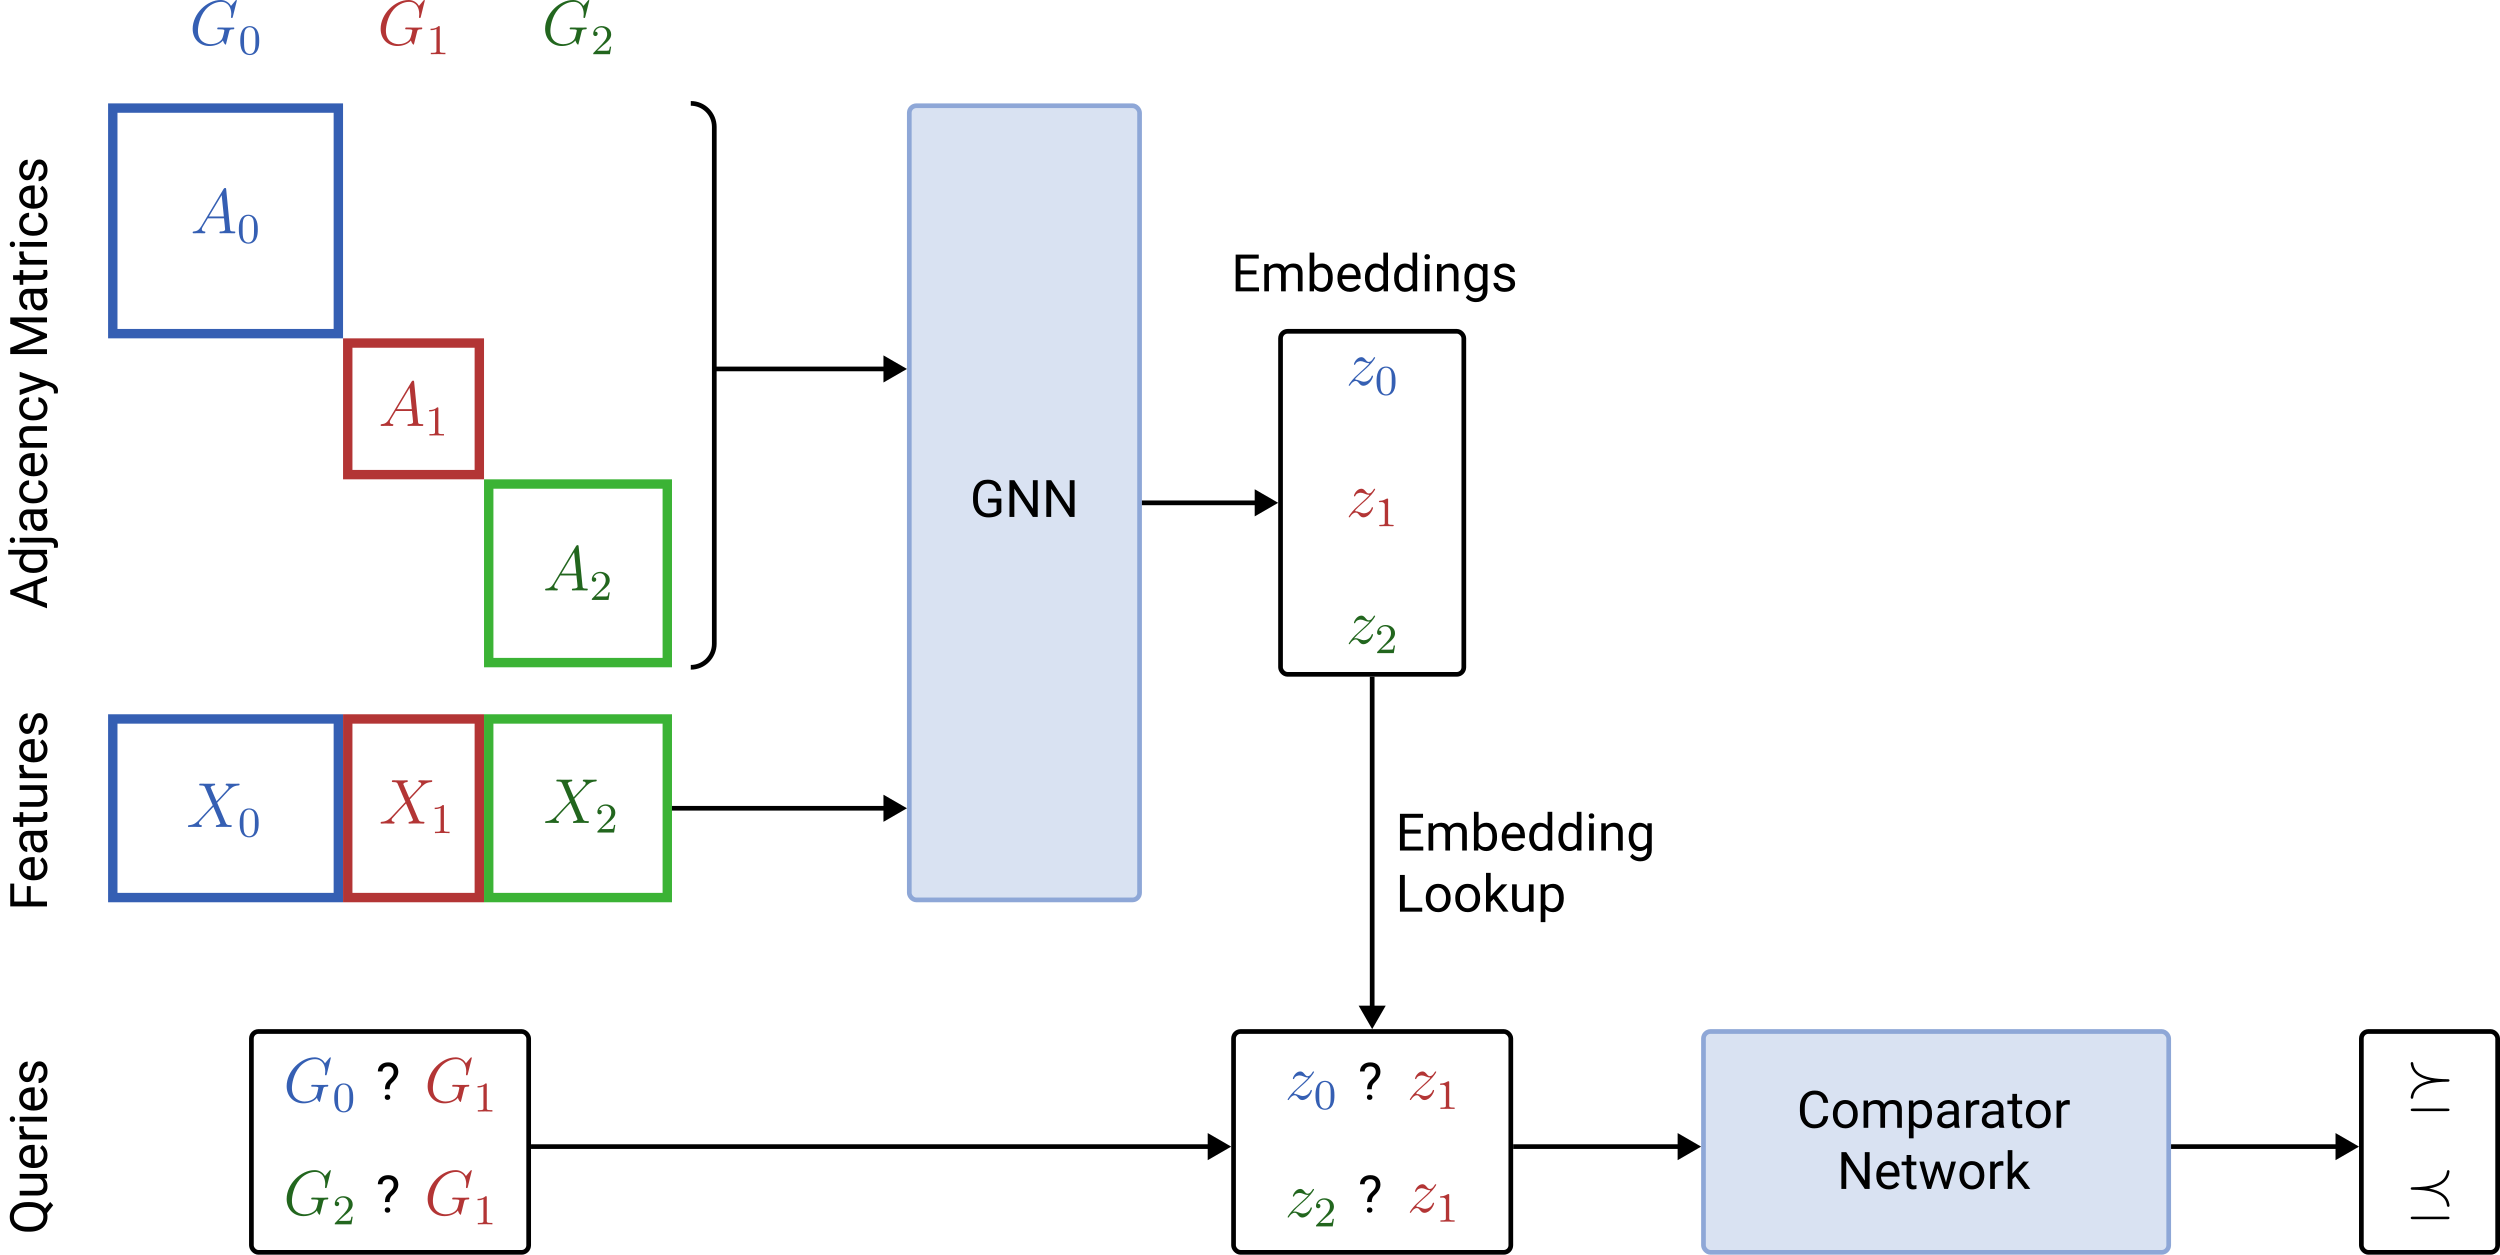 <svg width="532" height="267" viewBox="0 0 532 267" fill="none" xmlns="http://www.w3.org/2000/svg">
<path d="M50.403 0.122C50.403 4.46215e-07 50.308 0 50.281 0C50.254 0 50.2 -3.36766e-07 50.092 0.135L49.16 1.256C49.092 1.148 48.822 0.675 48.295 0.365C47.714 2.0206e-07 47.133 0 46.931 0C44.04 0 41 2.945 41 6.133C41 8.362 42.54 9.794 44.566 9.794C45.539 9.794 46.769 9.47 47.444 8.619C47.593 9.132 47.89 9.497 47.984 9.497C48.052 9.497 48.065 9.457 48.079 9.457C48.092 9.43 48.2 8.957 48.268 8.714L48.484 7.849C48.592 7.403 48.646 7.214 48.741 6.809C48.876 6.295 48.903 6.255 49.646 6.241C49.7 6.241 49.862 6.241 49.862 5.985C49.862 5.85 49.727 5.85 49.687 5.85C49.457 5.85 49.2 5.877 48.957 5.877H48.227C47.66 5.877 47.066 5.85 46.512 5.85C46.39 5.85 46.228 5.85 46.228 6.093C46.228 6.228 46.336 6.228 46.336 6.241H46.674C47.741 6.241 47.741 6.349 47.741 6.552C47.741 6.566 47.484 7.93 47.228 8.335C46.715 9.092 45.647 9.402 44.85 9.402C43.81 9.402 42.121 8.862 42.121 6.525C42.121 5.62 42.446 3.553 43.756 2.026C44.607 1.054 45.863 0.392 47.052 0.392C48.646 0.392 49.214 1.756 49.214 2.999C49.214 3.215 49.16 3.512 49.16 3.702C49.16 3.823 49.295 3.823 49.335 3.823C49.484 3.823 49.497 3.81 49.551 3.566L50.403 0.122Z" fill="#355FB3"/>
<path d="M55.163 8.664C55.163 7.7 55.063 7.115 54.766 6.539C54.37 5.746 53.641 5.548 53.145 5.548C52.01 5.548 51.596 6.394 51.47 6.647C51.146 7.304 51.128 8.196 51.128 8.664C51.128 9.258 51.155 10.168 51.587 10.889C52.001 11.555 52.668 11.726 53.145 11.726C53.578 11.726 54.352 11.591 54.802 10.699C55.136 10.051 55.163 9.249 55.163 8.664ZM53.145 11.474C52.839 11.474 52.218 11.33 52.028 10.384C51.929 9.871 51.929 9.024 51.929 8.556C51.929 7.934 51.929 7.304 52.028 6.809C52.218 5.89 52.92 5.8 53.145 5.8C53.451 5.8 54.073 5.953 54.253 6.773C54.361 7.268 54.361 7.943 54.361 8.556C54.361 9.087 54.361 9.898 54.253 10.402C54.064 11.348 53.442 11.474 53.145 11.474Z" fill="#355FB3"/>
<path d="M90.403 0.122C90.403 4.46215e-07 90.308 0 90.281 0C90.254 0 90.2 -3.36766e-07 90.092 0.135L89.16 1.256C89.092 1.148 88.822 0.675 88.295 0.365C87.714 2.0206e-07 87.133 0 86.931 0C84.04 0 81 2.945 81 6.133C81 8.362 82.54 9.794 84.567 9.794C85.539 9.794 86.769 9.47 87.444 8.619C87.593 9.132 87.89 9.497 87.984 9.497C88.052 9.497 88.065 9.457 88.079 9.457C88.092 9.43 88.201 8.957 88.268 8.714L88.484 7.849C88.592 7.403 88.646 7.214 88.741 6.809C88.876 6.295 88.903 6.255 89.646 6.241C89.7 6.241 89.862 6.241 89.862 5.985C89.862 5.85 89.727 5.85 89.686 5.85C89.457 5.85 89.2 5.877 88.957 5.877H88.228C87.66 5.877 87.066 5.85 86.512 5.85C86.39 5.85 86.228 5.85 86.228 6.093C86.228 6.228 86.336 6.228 86.336 6.241H86.674C87.741 6.241 87.741 6.349 87.741 6.552C87.741 6.566 87.484 7.93 87.228 8.335C86.715 9.092 85.647 9.402 84.85 9.402C83.81 9.402 82.121 8.862 82.121 6.525C82.121 5.62 82.445 3.553 83.756 2.026C84.607 1.054 85.863 0.392 87.052 0.392C88.646 0.392 89.214 1.756 89.214 2.999C89.214 3.215 89.16 3.512 89.16 3.702C89.16 3.823 89.295 3.823 89.335 3.823C89.484 3.823 89.497 3.81 89.551 3.566L90.403 0.122Z" fill="#B33535"/>
<path d="M93.587 5.8C93.587 5.557 93.569 5.548 93.325 5.548C92.956 5.908 92.479 6.124 91.623 6.124V6.421C91.866 6.421 92.353 6.421 92.875 6.178V10.799C92.875 11.132 92.848 11.24 91.992 11.24H91.677V11.537C92.046 11.51 92.821 11.51 93.226 11.51C93.632 11.51 94.415 11.51 94.784 11.537V11.24H94.469C93.614 11.24 93.587 11.132 93.587 10.799V5.8Z" fill="#B33535"/>
<path d="M125.403 0.122C125.403 4.46215e-07 125.308 0 125.281 0C125.254 0 125.2 -3.36766e-07 125.092 0.135L124.16 1.256C124.092 1.148 123.822 0.675 123.295 0.365C122.714 2.0206e-07 122.133 0 121.931 0C119.04 0 116 2.945 116 6.133C116 8.362 117.54 9.794 119.566 9.794C120.539 9.794 121.768 9.47 122.444 8.619C122.593 9.132 122.89 9.497 122.984 9.497C123.052 9.497 123.065 9.457 123.079 9.457C123.092 9.43 123.2 8.957 123.268 8.714L123.484 7.849C123.592 7.403 123.646 7.214 123.741 6.809C123.876 6.295 123.903 6.255 124.646 6.241C124.7 6.241 124.862 6.241 124.862 5.985C124.862 5.85 124.727 5.85 124.687 5.85C124.457 5.85 124.2 5.877 123.957 5.877H123.228C122.66 5.877 122.066 5.85 121.512 5.85C121.39 5.85 121.228 5.85 121.228 6.093C121.228 6.228 121.336 6.228 121.336 6.241H121.674C122.741 6.241 122.741 6.349 122.741 6.552C122.741 6.566 122.484 7.93 122.228 8.335C121.714 9.092 120.647 9.402 119.85 9.402C118.81 9.402 117.121 8.862 117.121 6.525C117.121 5.62 117.446 3.553 118.756 2.026C119.607 1.054 120.863 0.392 122.052 0.392C123.646 0.392 124.214 1.756 124.214 2.999C124.214 3.215 124.16 3.512 124.16 3.702C124.16 3.823 124.295 3.823 124.335 3.823C124.484 3.823 124.497 3.81 124.551 3.566L125.403 0.122Z" fill="#22661E"/>
<path d="M128.298 9.7C128.442 9.565 128.821 9.267 128.965 9.141C129.523 8.628 130.055 8.133 130.055 7.313C130.055 6.241 129.154 5.548 128.028 5.548C126.947 5.548 126.236 6.367 126.236 7.169C126.236 7.61 126.587 7.673 126.713 7.673C126.902 7.673 127.182 7.538 127.182 7.196C127.182 6.728 126.731 6.728 126.623 6.728C126.884 6.07 127.488 5.845 127.929 5.845C128.767 5.845 129.199 6.557 129.199 7.313C129.199 8.25 128.541 8.934 127.479 10.024L126.344 11.195C126.236 11.294 126.236 11.312 126.236 11.537H129.793L130.055 9.925H129.775C129.748 10.105 129.676 10.555 129.568 10.726C129.514 10.799 128.83 10.799 128.686 10.799H127.082L128.298 9.7Z" fill="#22661E"/>
<rect x="24" y="191" width="38" height="48" transform="rotate(-90 24 191)" stroke="#355FB3" stroke-width="2"/>
<path d="M46.079 170.499L44.809 167.54C44.985 167.216 45.39 167.162 45.552 167.148C45.633 167.148 45.782 167.135 45.782 166.905C45.782 166.757 45.66 166.757 45.579 166.757C45.35 166.757 45.08 166.784 44.85 166.784H44.066C43.242 166.784 42.648 166.757 42.634 166.757C42.526 166.757 42.391 166.757 42.391 167.013C42.391 167.148 42.513 167.148 42.688 167.148C43.472 167.148 43.526 167.283 43.661 167.608L45.269 171.363L42.337 174.497C41.851 175.024 41.27 175.538 40.27 175.592C40.108 175.605 40 175.605 40 175.848C40 175.889 40.014 175.983 40.162 175.983C40.351 175.983 40.554 175.956 40.743 175.956H41.378C41.81 175.956 42.283 175.983 42.702 175.983C42.796 175.983 42.959 175.983 42.959 175.74C42.959 175.605 42.864 175.592 42.783 175.592C42.513 175.565 42.337 175.416 42.337 175.2C42.337 174.97 42.499 174.808 42.891 174.403L44.093 173.092C44.391 172.782 45.106 171.998 45.404 171.701L46.822 175.024C46.836 175.051 46.89 175.186 46.89 175.2C46.89 175.321 46.593 175.565 46.16 175.592C46.079 175.592 45.931 175.605 45.931 175.848C45.931 175.983 46.066 175.983 46.133 175.983C46.363 175.983 46.633 175.956 46.863 175.956H48.349C48.592 175.956 48.849 175.983 49.078 175.983C49.173 175.983 49.321 175.983 49.321 175.727C49.321 175.592 49.186 175.592 49.065 175.592C48.254 175.578 48.227 175.511 47.998 175.011L46.214 170.823L47.93 168.986C48.065 168.85 48.376 168.513 48.497 168.378C49.078 167.77 49.619 167.216 50.713 167.148C50.848 167.135 50.983 167.135 50.983 166.905C50.983 166.757 50.861 166.757 50.807 166.757C50.618 166.757 50.416 166.784 50.227 166.784H49.605C49.173 166.784 48.7 166.757 48.281 166.757C48.187 166.757 48.025 166.757 48.025 167C48.025 167.135 48.119 167.148 48.2 167.148C48.416 167.175 48.646 167.283 48.646 167.54L48.633 167.567C48.619 167.662 48.592 167.797 48.443 167.959L46.079 170.499Z" fill="#355FB3"/>
<path d="M55.044 175.137C55.044 174.173 54.946 173.588 54.648 173.011C54.252 172.219 53.523 172.021 53.027 172.021C51.892 172.021 51.478 172.867 51.352 173.119C51.028 173.777 51.01 174.668 51.01 175.137C51.01 175.731 51.037 176.641 51.469 177.361C51.883 178.028 52.55 178.199 53.027 178.199C53.459 178.199 54.234 178.064 54.684 177.172C55.017 176.524 55.044 175.722 55.044 175.137ZM53.027 177.947C52.721 177.947 52.099 177.803 51.91 176.857C51.811 176.344 51.811 175.497 51.811 175.029C51.811 174.407 51.811 173.777 51.91 173.282C52.099 172.363 52.802 172.273 53.027 172.273C53.333 172.273 53.955 172.426 54.135 173.246C54.243 173.741 54.243 174.416 54.243 175.029C54.243 175.56 54.243 176.371 54.135 176.875C53.946 177.821 53.324 177.947 53.027 177.947Z" fill="#355FB3"/>
<rect x="74" y="191" width="38" height="28" transform="rotate(-90 74 191)" stroke="#B33535" stroke-width="2"/>
<path d="M87.079 169.782L85.809 166.824C85.985 166.5 86.39 166.446 86.552 166.432C86.633 166.432 86.782 166.418 86.782 166.189C86.782 166.04 86.66 166.04 86.579 166.04C86.35 166.04 86.079 166.067 85.85 166.067H85.066C84.242 166.067 83.648 166.04 83.634 166.04C83.526 166.04 83.391 166.04 83.391 166.297C83.391 166.432 83.513 166.432 83.688 166.432C84.472 166.432 84.526 166.567 84.661 166.891L86.269 170.647L83.337 173.781C82.851 174.308 82.27 174.821 81.27 174.875C81.108 174.889 81 174.889 81 175.132C81 175.173 81.013 175.267 81.162 175.267C81.351 175.267 81.554 175.24 81.743 175.24H82.378C82.81 175.24 83.283 175.267 83.702 175.267C83.796 175.267 83.959 175.267 83.959 175.024C83.959 174.889 83.864 174.875 83.783 174.875C83.513 174.848 83.337 174.7 83.337 174.484C83.337 174.254 83.499 174.092 83.891 173.687L85.093 172.376C85.391 172.065 86.106 171.282 86.404 170.985L87.822 174.308C87.836 174.335 87.89 174.47 87.89 174.484C87.89 174.605 87.593 174.848 87.16 174.875C87.079 174.875 86.931 174.889 86.931 175.132C86.931 175.267 87.066 175.267 87.133 175.267C87.363 175.267 87.633 175.24 87.863 175.24H89.349C89.592 175.24 89.849 175.267 90.078 175.267C90.173 175.267 90.321 175.267 90.321 175.01C90.321 174.875 90.186 174.875 90.065 174.875C89.254 174.862 89.227 174.794 88.998 174.294L87.214 170.107L88.93 168.269C89.065 168.134 89.376 167.796 89.497 167.661C90.078 167.053 90.619 166.5 91.713 166.432C91.848 166.418 91.983 166.418 91.983 166.189C91.983 166.04 91.862 166.04 91.808 166.04C91.618 166.04 91.416 166.067 91.227 166.067H90.605C90.173 166.067 89.7 166.04 89.281 166.04C89.187 166.04 89.025 166.04 89.025 166.283C89.025 166.418 89.119 166.432 89.2 166.432C89.416 166.459 89.646 166.567 89.646 166.824L89.632 166.851C89.619 166.945 89.592 167.08 89.443 167.243L87.079 169.782Z" fill="#B33535"/>
<path d="M94.468 171.557C94.468 171.313 94.45 171.304 94.207 171.304C93.838 171.665 93.361 171.881 92.505 171.881V172.178C92.748 172.178 93.235 172.178 93.757 171.935V176.555C93.757 176.888 93.73 176.996 92.874 176.996H92.559V177.294C92.928 177.266 93.703 177.266 94.108 177.266C94.513 177.266 95.297 177.266 95.666 177.294V176.996H95.351C94.495 176.996 94.468 176.888 94.468 176.555V171.557Z" fill="#B33535"/>
<rect x="104" y="191" width="38" height="38" transform="rotate(-90 104 191)" stroke="#3BB335" stroke-width="2"/>
<path d="M122.079 169.647L120.809 166.689C120.985 166.364 121.39 166.31 121.552 166.297C121.633 166.297 121.782 166.283 121.782 166.054C121.782 165.905 121.66 165.905 121.579 165.905C121.35 165.905 121.08 165.932 120.85 165.932H120.066C119.242 165.932 118.648 165.905 118.634 165.905C118.526 165.905 118.391 165.905 118.391 166.162C118.391 166.297 118.513 166.297 118.688 166.297C119.472 166.297 119.526 166.432 119.661 166.756L121.269 170.512L118.337 173.646C117.851 174.173 117.27 174.686 116.27 174.74C116.108 174.754 116 174.754 116 174.997C116 175.037 116.014 175.132 116.162 175.132C116.351 175.132 116.554 175.105 116.743 175.105H117.378C117.81 175.105 118.283 175.132 118.702 175.132C118.796 175.132 118.959 175.132 118.959 174.889C118.959 174.754 118.864 174.74 118.783 174.74C118.513 174.713 118.337 174.565 118.337 174.348C118.337 174.119 118.499 173.957 118.891 173.551L120.093 172.241C120.391 171.93 121.107 171.147 121.404 170.85L122.822 174.173C122.836 174.2 122.89 174.335 122.89 174.348C122.89 174.47 122.593 174.713 122.16 174.74C122.079 174.74 121.931 174.754 121.931 174.997C121.931 175.132 122.066 175.132 122.133 175.132C122.363 175.132 122.633 175.105 122.863 175.105H124.349C124.592 175.105 124.849 175.132 125.078 175.132C125.173 175.132 125.321 175.132 125.321 174.875C125.321 174.74 125.186 174.74 125.065 174.74C124.254 174.727 124.227 174.659 123.998 174.159L122.214 169.971L123.93 168.134C124.065 167.999 124.376 167.661 124.497 167.526C125.078 166.918 125.619 166.364 126.713 166.297C126.848 166.283 126.983 166.283 126.983 166.054C126.983 165.905 126.862 165.905 126.807 165.905C126.618 165.905 126.416 165.932 126.227 165.932H125.605C125.173 165.932 124.7 165.905 124.281 165.905C124.187 165.905 124.025 165.905 124.025 166.148C124.025 166.283 124.119 166.297 124.2 166.297C124.416 166.324 124.646 166.432 124.646 166.689L124.632 166.716C124.619 166.81 124.592 166.945 124.443 167.107L122.079 169.647Z" fill="#22661E"/>
<path d="M129.18 175.321C129.324 175.186 129.703 174.889 129.847 174.763C130.405 174.249 130.936 173.754 130.936 172.934C130.936 171.863 130.036 171.169 128.91 171.169C127.829 171.169 127.118 171.989 127.118 172.79C127.118 173.232 127.469 173.295 127.595 173.295C127.784 173.295 128.063 173.16 128.063 172.817C128.063 172.349 127.613 172.349 127.505 172.349C127.766 171.692 128.37 171.466 128.811 171.466C129.649 171.466 130.081 172.178 130.081 172.934C130.081 173.871 129.423 174.556 128.361 175.645L127.226 176.816C127.118 176.915 127.118 176.933 127.118 177.158H130.675L130.936 175.546H130.657C130.63 175.726 130.558 176.177 130.45 176.348C130.396 176.42 129.712 176.42 129.567 176.42H127.964L129.18 175.321Z" fill="#22661E"/>
<rect x="24" y="23" width="48" height="48" stroke="#355FB3" stroke-width="2"/>
<path d="M42.837 48.146C42.364 48.943 41.905 49.213 41.257 49.254C41.108 49.267 41 49.267 41 49.511C41 49.592 41.068 49.646 41.162 49.646C41.405 49.646 42.013 49.619 42.256 49.619C42.648 49.619 43.08 49.646 43.459 49.646C43.54 49.646 43.702 49.646 43.702 49.389C43.702 49.267 43.594 49.254 43.513 49.254C43.202 49.227 42.945 49.119 42.945 48.795C42.945 48.605 43.026 48.457 43.202 48.16L44.229 46.458H47.674C47.687 46.579 47.687 46.687 47.701 46.809C47.741 47.16 47.903 48.565 47.903 48.822C47.903 49.227 47.214 49.254 46.998 49.254C46.849 49.254 46.701 49.254 46.701 49.497C46.701 49.646 46.822 49.646 46.904 49.646C47.133 49.646 47.403 49.619 47.633 49.619H48.403C49.227 49.619 49.822 49.646 49.835 49.646C49.93 49.646 50.078 49.646 50.078 49.389C50.078 49.254 49.957 49.254 49.754 49.254C49.011 49.254 48.998 49.132 48.957 48.727L48.133 40.297C48.106 40.027 48.052 40 47.903 40C47.768 40 47.687 40.027 47.566 40.23L42.837 48.146ZM44.458 46.066L47.174 41.527L47.633 46.066H44.458Z" fill="#355FB3"/>
<path d="M54.861 48.799C54.861 47.835 54.762 47.25 54.465 46.674C54.068 45.881 53.339 45.683 52.843 45.683C51.709 45.683 51.294 46.529 51.168 46.782C50.844 47.439 50.826 48.331 50.826 48.799C50.826 49.394 50.853 50.303 51.285 51.024C51.7 51.69 52.366 51.861 52.843 51.861C53.276 51.861 54.05 51.726 54.501 50.834C54.834 50.186 54.861 49.385 54.861 48.799ZM52.843 51.609C52.537 51.609 51.916 51.465 51.727 50.519C51.628 50.006 51.628 49.159 51.628 48.691C51.628 48.07 51.628 47.439 51.727 46.944C51.916 46.025 52.618 45.935 52.843 45.935C53.15 45.935 53.771 46.088 53.951 46.908C54.059 47.403 54.059 48.079 54.059 48.691C54.059 49.222 54.059 50.033 53.951 50.537C53.762 51.483 53.141 51.609 52.843 51.609Z" fill="#355FB3"/>
<rect x="74" y="73" width="28" height="28" stroke="#B33535" stroke-width="2"/>
<path d="M82.837 89.146C82.364 89.943 81.905 90.213 81.257 90.254C81.108 90.267 81 90.267 81 90.511C81 90.592 81.067 90.646 81.162 90.646C81.405 90.646 82.013 90.619 82.256 90.619C82.648 90.619 83.08 90.646 83.459 90.646C83.54 90.646 83.702 90.646 83.702 90.389C83.702 90.267 83.594 90.254 83.513 90.254C83.202 90.227 82.945 90.119 82.945 89.795C82.945 89.605 83.026 89.457 83.202 89.16L84.229 87.457H87.674C87.687 87.579 87.687 87.687 87.701 87.809C87.741 88.16 87.903 89.565 87.903 89.822C87.903 90.227 87.214 90.254 86.998 90.254C86.85 90.254 86.701 90.254 86.701 90.497C86.701 90.646 86.823 90.646 86.904 90.646C87.133 90.646 87.403 90.619 87.633 90.619H88.403C89.227 90.619 89.822 90.646 89.835 90.646C89.93 90.646 90.078 90.646 90.078 90.389C90.078 90.254 89.957 90.254 89.754 90.254C89.011 90.254 88.998 90.132 88.957 89.727L88.133 81.297C88.106 81.027 88.052 81 87.903 81C87.768 81 87.687 81.027 87.566 81.23L82.837 89.146ZM84.458 87.066L87.174 82.527L87.633 87.066H84.458Z" fill="#B33535"/>
<path d="M93.285 86.935C93.285 86.692 93.267 86.683 93.024 86.683C92.654 87.043 92.177 87.259 91.321 87.259V87.556C91.565 87.556 92.051 87.556 92.573 87.313V91.934C92.573 92.267 92.546 92.375 91.691 92.375H91.376V92.672C91.745 92.645 92.519 92.645 92.924 92.645C93.33 92.645 94.113 92.645 94.483 92.672V92.375H94.167C93.312 92.375 93.285 92.267 93.285 91.934V86.935Z" fill="#B33535"/>
<rect x="104" y="103" width="38" height="38" stroke="#3BB335" stroke-width="2"/>
<path d="M117.837 124.146C117.364 124.943 116.905 125.213 116.257 125.254C116.108 125.267 116 125.267 116 125.511C116 125.592 116.068 125.646 116.162 125.646C116.405 125.646 117.013 125.619 117.256 125.619C117.648 125.619 118.08 125.646 118.459 125.646C118.54 125.646 118.702 125.646 118.702 125.389C118.702 125.267 118.594 125.254 118.513 125.254C118.202 125.227 117.945 125.119 117.945 124.795C117.945 124.605 118.026 124.457 118.202 124.16L119.229 122.457H122.674C122.687 122.579 122.687 122.687 122.701 122.809C122.741 123.16 122.903 124.565 122.903 124.822C122.903 125.227 122.214 125.254 121.998 125.254C121.85 125.254 121.701 125.254 121.701 125.497C121.701 125.646 121.823 125.646 121.904 125.646C122.133 125.646 122.403 125.619 122.633 125.619H123.403C124.227 125.619 124.822 125.646 124.835 125.646C124.93 125.646 125.078 125.646 125.078 125.389C125.078 125.254 124.957 125.254 124.754 125.254C124.011 125.254 123.998 125.132 123.957 124.727L123.133 116.297C123.106 116.027 123.052 116 122.903 116C122.768 116 122.687 116.027 122.566 116.23L117.837 124.146ZM119.458 122.066L122.174 117.527L122.633 122.066H119.458Z" fill="#22661E"/>
<path d="M127.997 125.835C128.141 125.7 128.519 125.402 128.663 125.276C129.221 124.763 129.753 124.268 129.753 123.448C129.753 122.376 128.852 121.683 127.726 121.683C126.646 121.683 125.934 122.502 125.934 123.304C125.934 123.745 126.285 123.808 126.411 123.808C126.601 123.808 126.88 123.673 126.88 123.331C126.88 122.863 126.43 122.863 126.321 122.863C126.583 122.205 127.186 121.98 127.627 121.98C128.465 121.98 128.897 122.692 128.897 123.448C128.897 124.385 128.24 125.069 127.177 126.159L126.042 127.33C125.934 127.429 125.934 127.447 125.934 127.672H129.492L129.753 126.06H129.474C129.447 126.24 129.375 126.69 129.266 126.862C129.212 126.934 128.528 126.934 128.384 126.934H126.781L127.997 125.835Z" fill="#22661E"/>
<path d="M7.959 124.377L7.959 127.654L10 128.39L10 129.453L2.18 126.467L2.18 125.564L10 122.573L10 123.631L7.959 124.377ZM7.11 127.342L7.11 124.684L3.453 126.016L7.11 127.342ZM7.046 121.917C6.154 121.917 5.438 121.706 4.897 121.284C4.353 120.861 4.081 120.308 4.081 119.624C4.081 118.944 4.314 118.405 4.779 118.007L1.75 118.007L1.75 117.014L10 117.014L10 117.927L9.377 117.975C9.864 118.373 10.107 118.926 10.107 119.635C10.107 120.308 9.832 120.858 9.28 121.284C8.729 121.706 8.009 121.917 7.121 121.917L7.046 121.917ZM7.159 120.924C7.818 120.924 8.333 120.788 8.706 120.516C9.078 120.243 9.264 119.868 9.264 119.388C9.264 118.757 8.981 118.297 8.416 118.007L5.746 118.007C5.198 118.305 4.924 118.761 4.924 119.377C4.924 119.864 5.112 120.243 5.488 120.516C5.864 120.788 6.421 120.924 7.159 120.924ZM4.188 114.441L10.671 114.441C11.789 114.441 12.347 114.948 12.347 115.961C12.347 116.179 12.315 116.382 12.251 116.568L11.456 116.568C11.484 116.453 11.498 116.303 11.498 116.117C11.498 115.895 11.438 115.726 11.316 115.612C11.198 115.494 10.99 115.435 10.693 115.435L4.188 115.435L4.188 114.441ZM2.647 115.537C2.489 115.537 2.355 115.488 2.244 115.392C2.13 115.291 2.072 115.146 2.072 114.957C2.072 114.763 2.128 114.616 2.239 114.516C2.35 114.416 2.486 114.366 2.647 114.366C2.808 114.366 2.942 114.416 3.05 114.516C3.157 114.616 3.211 114.763 3.211 114.957C3.211 115.15 3.157 115.295 3.05 115.392C2.942 115.488 2.808 115.537 2.647 115.537ZM10 109.247C9.885 109.304 9.681 109.351 9.388 109.387C9.868 109.849 10.107 110.4 10.107 111.041C10.107 111.614 9.946 112.085 9.624 112.454C9.298 112.819 8.886 113.001 8.389 113.001C7.784 113.001 7.314 112.772 6.981 112.314C6.645 111.852 6.477 111.204 6.477 110.37L6.477 109.403L6.02 109.403C5.673 109.403 5.397 109.507 5.193 109.714C4.985 109.922 4.881 110.228 4.881 110.633C4.881 110.987 4.971 111.285 5.15 111.524C5.329 111.764 5.546 111.884 5.8 111.884L5.8 112.883C5.51 112.883 5.23 112.781 4.962 112.577C4.69 112.369 4.475 112.09 4.317 111.739C4.16 111.385 4.081 110.996 4.081 110.574C4.081 109.904 4.249 109.38 4.586 109C4.919 108.62 5.379 108.424 5.966 108.409L8.641 108.409C9.175 108.409 9.599 108.341 9.914 108.205L10 108.205L10 109.247ZM9.243 110.896C9.243 110.584 9.162 110.289 9.001 110.01C8.84 109.73 8.63 109.528 8.373 109.403L7.18 109.403L7.18 110.182C7.18 111.399 7.536 112.008 8.249 112.008C8.561 112.008 8.804 111.904 8.979 111.696C9.155 111.489 9.243 111.222 9.243 110.896ZM9.296 104.521C9.296 104.166 9.189 103.856 8.974 103.591C8.759 103.326 8.491 103.18 8.168 103.151L8.168 102.211C8.501 102.229 8.818 102.343 9.119 102.555C9.42 102.766 9.66 103.049 9.839 103.403C10.018 103.754 10.107 104.127 10.107 104.521C10.107 105.312 9.844 105.942 9.318 106.411C8.788 106.877 8.065 107.109 7.148 107.109L6.981 107.109C6.416 107.109 5.913 107.006 5.472 106.798C5.032 106.59 4.69 106.293 4.446 105.906C4.203 105.516 4.081 105.056 4.081 104.526C4.081 103.874 4.276 103.333 4.667 102.904C5.057 102.471 5.563 102.24 6.187 102.211L6.187 103.151C5.811 103.18 5.503 103.323 5.263 103.581C5.019 103.835 4.897 104.15 4.897 104.526C4.897 105.031 5.08 105.423 5.445 105.702C5.807 105.978 6.332 106.116 7.019 106.116L7.207 106.116C7.877 106.116 8.392 105.978 8.754 105.702C9.116 105.426 9.296 105.033 9.296 104.521ZM10.107 98.682C10.107 99.47 9.85 100.111 9.334 100.605C8.815 101.099 8.122 101.346 7.255 101.346L7.073 101.346C6.496 101.346 5.982 101.237 5.531 101.019C5.077 100.797 4.722 100.489 4.468 100.095C4.21 99.697 4.081 99.268 4.081 98.806C4.081 98.05 4.33 97.463 4.828 97.044C5.325 96.625 6.038 96.415 6.965 96.415L7.379 96.415L7.379 100.353C7.952 100.338 8.416 100.172 8.77 99.853C9.121 99.531 9.296 99.123 9.296 98.628C9.296 98.278 9.225 97.98 9.082 97.737C8.938 97.493 8.749 97.28 8.512 97.098L8.985 96.491C9.733 96.978 10.107 97.708 10.107 98.682ZM4.897 98.806C4.897 99.207 5.044 99.543 5.338 99.815C5.628 100.088 6.036 100.256 6.562 100.32L6.562 97.409L6.487 97.409C5.982 97.438 5.592 97.574 5.316 97.817C5.037 98.061 4.897 98.39 4.897 98.806ZM4.188 94.321L4.919 94.289C4.36 93.845 4.081 93.264 4.081 92.548C4.081 91.32 4.774 90.701 6.16 90.69L10 90.69L10 91.684L6.154 91.684C5.735 91.687 5.426 91.784 5.225 91.974C5.025 92.16 4.924 92.452 4.924 92.849C4.924 93.171 5.01 93.454 5.182 93.698C5.354 93.941 5.58 94.131 5.859 94.267L10 94.267L10 95.261L4.188 95.261L4.188 94.321ZM9.296 86.86C9.296 86.506 9.189 86.196 8.974 85.931C8.759 85.666 8.491 85.519 8.168 85.491L8.168 84.551C8.501 84.569 8.818 84.683 9.119 84.894C9.42 85.106 9.66 85.389 9.839 85.743C10.018 86.094 10.107 86.466 10.107 86.86C10.107 87.652 9.844 88.282 9.318 88.751C8.788 89.216 8.065 89.449 7.148 89.449L6.981 89.449C6.416 89.449 5.913 89.345 5.472 89.138C5.032 88.93 4.69 88.633 4.446 88.246C4.203 87.856 4.081 87.396 4.081 86.866C4.081 86.214 4.276 85.673 4.667 85.244C5.057 84.81 5.563 84.579 6.187 84.551L6.187 85.491C5.811 85.519 5.503 85.663 5.263 85.92C5.019 86.175 4.897 86.49 4.897 86.866C4.897 87.371 5.08 87.763 5.445 88.042C5.807 88.318 6.332 88.456 7.019 88.456L7.207 88.456C7.877 88.456 8.392 88.318 8.754 88.042C9.116 87.766 9.296 87.372 9.296 86.86ZM8.544 81.532L4.188 80.179L4.188 79.115L10.897 81.452C11.864 81.813 12.347 82.388 12.347 83.176L12.331 83.364L12.261 83.734L11.456 83.734L11.477 83.466C11.477 83.129 11.409 82.868 11.273 82.682C11.137 82.492 10.888 82.336 10.526 82.214L9.936 81.994L4.188 84.067L4.188 82.982L8.544 81.532ZM2.18 74.007L8.561 71.451L2.18 68.894L2.18 67.557L10 67.557L10 68.588L6.955 68.588L3.667 68.491L10 71.059L10 71.848L3.684 74.41L6.955 74.308L10 74.308L10 75.339L2.18 75.339L2.18 74.007ZM10 62.304C9.885 62.361 9.681 62.408 9.388 62.443C9.868 62.905 10.107 63.457 10.107 64.098C10.107 64.671 9.946 65.141 9.624 65.51C9.298 65.876 8.886 66.058 8.389 66.058C7.784 66.058 7.314 65.829 6.981 65.371C6.645 64.909 6.477 64.261 6.477 63.426L6.477 62.459L6.02 62.459C5.673 62.459 5.397 62.563 5.193 62.771C4.985 62.979 4.881 63.285 4.881 63.69C4.881 64.044 4.971 64.341 5.15 64.581C5.329 64.821 5.546 64.941 5.8 64.941L5.8 65.94C5.51 65.94 5.23 65.838 4.962 65.634C4.69 65.426 4.475 65.147 4.317 64.796C4.16 64.441 4.081 64.053 4.081 63.63C4.081 62.961 4.249 62.436 4.586 62.057C4.919 61.677 5.379 61.48 5.966 61.466L8.641 61.466C9.175 61.466 9.599 61.398 9.914 61.262L10 61.262L10 62.304ZM9.243 63.953C9.243 63.641 9.162 63.346 9.001 63.066C8.84 62.787 8.63 62.585 8.373 62.459L7.18 62.459L7.18 63.238C7.18 64.456 7.536 65.064 8.249 65.064C8.561 65.064 8.804 64.961 8.979 64.753C9.155 64.545 9.243 64.278 9.243 63.953ZM2.781 58.56L4.188 58.56L4.188 57.475L4.957 57.475L4.957 58.56L8.561 58.56C8.793 58.56 8.969 58.512 9.087 58.415C9.201 58.318 9.259 58.154 9.259 57.921C9.259 57.806 9.237 57.649 9.194 57.448L10 57.448C10.072 57.71 10.107 57.964 10.107 58.211C10.107 58.655 9.973 58.99 9.705 59.215C9.436 59.441 9.055 59.554 8.561 59.554L4.957 59.554L4.957 60.612L4.188 60.612L4.188 59.554L2.781 59.554L2.781 58.56ZM5.08 53.501C5.055 53.651 5.042 53.814 5.042 53.989C5.042 54.641 5.32 55.083 5.875 55.316L10 55.316L10 56.31L4.188 56.31L4.188 55.343L4.86 55.327C4.341 55.001 4.081 54.539 4.081 53.941C4.081 53.748 4.106 53.601 4.156 53.501L5.08 53.501ZM10 51.502L10 52.496L4.188 52.496L4.188 51.502L10 51.502ZM2.647 52.577C2.486 52.577 2.35 52.528 2.239 52.432C2.128 52.331 2.072 52.185 2.072 51.991C2.072 51.798 2.128 51.651 2.239 51.551C2.35 51.45 2.486 51.4 2.647 51.4C2.808 51.4 2.942 51.45 3.05 51.551C3.157 51.651 3.211 51.798 3.211 51.991C3.211 52.185 3.157 52.331 3.05 52.432C2.942 52.528 2.808 52.577 2.647 52.577ZM9.296 47.576C9.296 47.222 9.189 46.912 8.974 46.647C8.759 46.382 8.491 46.235 8.168 46.206L8.168 45.267C8.501 45.285 8.818 45.399 9.119 45.61C9.42 45.822 9.66 46.105 9.839 46.459C10.018 46.81 10.107 47.182 10.107 47.576C10.107 48.367 9.844 48.998 9.318 49.467C8.788 49.932 8.065 50.165 7.148 50.165L6.981 50.165C6.416 50.165 5.913 50.061 5.472 49.853C5.032 49.646 4.69 49.349 4.446 48.962C4.203 48.572 4.081 48.111 4.081 47.581C4.081 46.93 4.276 46.389 4.667 45.959C5.057 45.526 5.563 45.295 6.187 45.267L6.187 46.206C5.811 46.235 5.503 46.378 5.263 46.636C5.019 46.891 4.897 47.206 4.897 47.581C4.897 48.086 5.08 48.478 5.445 48.758C5.807 49.033 6.332 49.171 7.019 49.171L7.207 49.171C7.877 49.171 8.392 49.033 8.754 48.758C9.116 48.482 9.296 48.088 9.296 47.576ZM10.107 41.738C10.107 42.526 9.85 43.166 9.334 43.661C8.815 44.155 8.122 44.402 7.255 44.402L7.073 44.402C6.496 44.402 5.982 44.293 5.531 44.074C5.076 43.852 4.722 43.544 4.468 43.15C4.21 42.753 4.081 42.323 4.081 41.861C4.081 41.106 4.33 40.519 4.828 40.1C5.325 39.681 6.038 39.471 6.965 39.471L7.379 39.471L7.379 43.408C7.952 43.394 8.416 43.227 8.77 42.909C9.121 42.586 9.296 42.178 9.296 41.684C9.296 41.333 9.225 41.036 9.082 40.792C8.938 40.549 8.749 40.336 8.512 40.153L8.985 39.546C9.733 40.033 10.107 40.764 10.107 41.738ZM4.897 41.861C4.897 42.262 5.044 42.599 5.338 42.871C5.628 43.143 6.036 43.312 6.562 43.376L6.562 40.465L6.487 40.465C5.982 40.493 5.592 40.63 5.316 40.873C5.037 41.117 4.897 41.446 4.897 41.861ZM8.458 34.933C8.19 34.933 7.982 35.035 7.835 35.239C7.685 35.439 7.556 35.792 7.449 36.297C7.341 36.798 7.212 37.197 7.062 37.495C6.912 37.788 6.733 38.007 6.525 38.15C6.317 38.29 6.07 38.359 5.784 38.359C5.307 38.359 4.905 38.159 4.575 37.758C4.246 37.353 4.081 36.838 4.081 36.211C4.081 35.552 4.251 35.019 4.591 34.61C4.931 34.199 5.367 33.993 5.896 33.993L5.896 34.992C5.624 34.992 5.39 35.108 5.193 35.341C4.996 35.57 4.897 35.86 4.897 36.211C4.897 36.573 4.976 36.855 5.134 37.06C5.291 37.264 5.497 37.366 5.751 37.366C5.991 37.366 6.172 37.271 6.294 37.081C6.416 36.891 6.532 36.549 6.643 36.055C6.754 35.557 6.887 35.155 7.041 34.847C7.194 34.539 7.381 34.311 7.599 34.165C7.814 34.014 8.077 33.939 8.389 33.939C8.908 33.939 9.325 34.147 9.64 34.562C9.952 34.977 10.107 35.516 10.107 36.179C10.107 36.644 10.025 37.056 9.86 37.414C9.696 37.772 9.466 38.053 9.173 38.257C8.876 38.458 8.555 38.558 8.211 38.558L8.211 37.565C8.544 37.547 8.809 37.414 9.006 37.167C9.2 36.916 9.296 36.587 9.296 36.179C9.296 35.803 9.221 35.502 9.071 35.276C8.917 35.047 8.713 34.933 8.458 34.933Z" fill="black"/>
<path d="M6.546 188.565L6.546 191.847L10 191.847L10 192.878L2.18 192.878L2.18 188.033L3.028 188.033L3.028 191.847L5.703 191.847L5.703 188.565L6.546 188.565ZM10.107 184.66C10.107 185.448 9.85 186.089 9.334 186.583C8.815 187.077 8.122 187.324 7.255 187.324L7.073 187.324C6.496 187.324 5.982 187.215 5.531 186.997C5.077 186.775 4.722 186.467 4.468 186.073C4.21 185.675 4.081 185.246 4.081 184.784C4.081 184.028 4.33 183.441 4.828 183.022C5.325 182.603 6.038 182.394 6.965 182.394L7.379 182.394L7.379 186.331C7.952 186.316 8.416 186.15 8.77 185.831C9.121 185.509 9.296 185.101 9.296 184.606C9.296 184.256 9.225 183.958 9.082 183.715C8.938 183.471 8.749 183.258 8.512 183.076L8.985 182.469C9.733 182.956 10.107 183.686 10.107 184.66ZM4.897 184.784C4.897 185.185 5.044 185.521 5.338 185.793C5.628 186.066 6.036 186.234 6.562 186.298L6.562 183.387L6.487 183.387C5.982 183.416 5.592 183.552 5.316 183.795C5.037 184.039 4.897 184.368 4.897 184.784ZM10 177.651C9.885 177.708 9.681 177.755 9.388 177.791C9.868 178.252 10.107 178.804 10.107 179.445C10.107 180.018 9.946 180.489 9.624 180.857C9.298 181.223 8.886 181.405 8.389 181.405C7.784 181.405 7.314 181.176 6.981 180.718C6.645 180.256 6.477 179.608 6.477 178.773L6.477 177.807L6.02 177.807C5.673 177.807 5.397 177.91 5.193 178.118C4.985 178.326 4.881 178.632 4.881 179.037C4.881 179.391 4.971 179.688 5.15 179.928C5.329 180.168 5.546 180.288 5.8 180.288L5.8 181.287C5.51 181.287 5.23 181.185 4.962 180.981C4.69 180.773 4.475 180.494 4.317 180.143C4.16 179.789 4.081 179.4 4.081 178.978C4.081 178.308 4.249 177.783 4.586 177.404C4.919 177.024 5.379 176.827 5.966 176.813L8.641 176.813C9.175 176.813 9.599 176.745 9.914 176.609L10 176.609L10 177.651ZM9.243 179.3C9.243 178.988 9.162 178.693 9.001 178.414C8.84 178.134 8.63 177.932 8.373 177.807L7.18 177.807L7.18 178.585C7.18 179.803 7.536 180.412 8.249 180.412C8.561 180.412 8.804 180.308 8.979 180.1C9.155 179.892 9.243 179.626 9.243 179.3ZM2.781 173.907L4.188 173.907L4.188 172.822L4.957 172.822L4.957 173.907L8.561 173.907C8.793 173.907 8.969 173.859 9.087 173.762C9.201 173.666 9.259 173.501 9.259 173.268C9.259 173.153 9.237 172.996 9.194 172.795L10 172.795C10.072 173.057 10.107 173.311 10.107 173.558C10.107 174.002 9.973 174.337 9.705 174.562C9.436 174.788 9.055 174.901 8.561 174.901L4.957 174.901L4.957 175.959L4.188 175.959L4.188 174.901L2.781 174.901L2.781 173.907ZM9.425 168.069C9.88 168.456 10.107 169.023 10.107 169.771C10.107 170.391 9.928 170.864 9.57 171.189C9.209 171.512 8.675 171.675 7.97 171.678L4.188 171.678L4.188 170.685L7.943 170.685C8.824 170.685 9.264 170.326 9.264 169.61C9.264 168.851 8.981 168.346 8.416 168.096L4.188 168.096L4.188 167.102L10 167.102L10 168.047L9.425 168.069ZM5.08 162.778C5.055 162.929 5.042 163.092 5.042 163.267C5.042 163.919 5.32 164.361 5.875 164.594L10 164.594L10 165.587L4.188 165.587L4.188 164.621L4.86 164.604C4.341 164.279 4.081 163.817 4.081 163.219C4.081 163.025 4.106 162.879 4.156 162.778L5.08 162.778ZM10.107 159.556C10.107 160.343 9.85 160.984 9.334 161.479C8.815 161.973 8.122 162.22 7.255 162.22L7.073 162.22C6.496 162.22 5.982 162.111 5.531 161.892C5.077 161.67 4.722 161.362 4.468 160.968C4.21 160.571 4.081 160.141 4.081 159.679C4.081 158.924 4.33 158.336 4.828 157.917C5.325 157.499 6.038 157.289 6.965 157.289L7.379 157.289L7.379 161.226C7.952 161.212 8.416 161.045 8.77 160.727C9.121 160.404 9.296 159.996 9.296 159.502C9.296 159.151 9.225 158.854 9.082 158.61C8.938 158.367 8.749 158.154 8.512 157.971L8.985 157.364C9.733 157.851 10.107 158.582 10.107 159.556ZM4.897 159.679C4.897 160.08 5.044 160.417 5.338 160.689C5.628 160.961 6.036 161.129 6.562 161.194L6.562 158.283L6.487 158.283C5.982 158.311 5.592 158.447 5.316 158.691C5.037 158.934 4.897 159.264 4.897 159.679ZM8.458 152.75C8.19 152.75 7.982 152.853 7.835 153.057C7.685 153.257 7.556 153.61 7.449 154.115C7.341 154.616 7.212 155.015 7.062 155.312C6.912 155.606 6.733 155.825 6.525 155.968C6.317 156.107 6.07 156.177 5.784 156.177C5.307 156.177 4.905 155.977 4.575 155.576C4.246 155.171 4.081 154.655 4.081 154.029C4.081 153.37 4.251 152.836 4.591 152.428C4.931 152.016 5.367 151.811 5.896 151.811L5.896 152.81C5.624 152.81 5.39 152.926 5.193 153.159C4.996 153.388 4.897 153.678 4.897 154.029C4.897 154.39 4.976 154.673 5.134 154.877C5.291 155.082 5.497 155.184 5.751 155.184C5.991 155.184 6.172 155.089 6.294 154.899C6.416 154.709 6.532 154.367 6.643 153.873C6.754 153.375 6.887 152.972 7.041 152.665C7.194 152.357 7.381 152.129 7.599 151.982C7.814 151.832 8.077 151.757 8.389 151.757C8.908 151.757 9.325 151.965 9.64 152.38C9.952 152.795 10.107 153.334 10.107 153.997C10.107 154.462 10.025 154.874 9.86 155.232C9.696 155.59 9.466 155.871 9.173 156.075C8.876 156.276 8.555 156.376 8.211 156.376L8.211 155.382C8.544 155.364 8.809 155.232 9.006 154.985C9.2 154.734 9.296 154.405 9.296 153.997C9.296 153.621 9.221 153.32 9.071 153.094C8.917 152.865 8.713 152.75 8.458 152.75Z" fill="black"/>
<path d="M267.369 58.385H263.979V61.157H267.917V62H262.948V54.18H267.863V55.028H263.979V57.542H267.369V58.385ZM269.979 56.188L270.006 56.833C270.432 56.332 271.007 56.081 271.73 56.081C272.543 56.081 273.096 56.393 273.39 57.016C273.583 56.736 273.834 56.511 274.142 56.339C274.453 56.167 274.82 56.081 275.243 56.081C276.517 56.081 277.166 56.756 277.187 58.106V62H276.193V58.165C276.193 57.75 276.098 57.44 275.909 57.236C275.719 57.028 275.4 56.924 274.953 56.924C274.584 56.924 274.278 57.035 274.034 57.257C273.791 57.476 273.649 57.771 273.61 58.144V62H272.611V58.192C272.611 57.347 272.197 56.924 271.37 56.924C270.718 56.924 270.273 57.202 270.033 57.757V62H269.039V56.188H269.979ZM283.611 59.159C283.611 60.047 283.407 60.761 282.999 61.302C282.59 61.839 282.042 62.107 281.355 62.107C280.621 62.107 280.053 61.848 279.652 61.329L279.604 62H278.691V53.75H279.685V56.828C280.086 56.33 280.639 56.081 281.344 56.081C282.05 56.081 282.603 56.348 283.004 56.881C283.409 57.415 283.611 58.145 283.611 59.073V59.159ZM282.617 59.046C282.617 58.369 282.486 57.846 282.225 57.477C281.964 57.109 281.588 56.924 281.097 56.924C280.442 56.924 279.971 57.229 279.685 57.837V60.351C279.989 60.96 280.463 61.264 281.108 61.264C281.584 61.264 281.955 61.08 282.22 60.711C282.485 60.342 282.617 59.787 282.617 59.046ZM287.279 62.107C286.492 62.107 285.851 61.85 285.356 61.334C284.862 60.815 284.615 60.122 284.615 59.255V59.073C284.615 58.496 284.724 57.982 284.943 57.531C285.165 57.077 285.473 56.722 285.867 56.468C286.264 56.21 286.694 56.081 287.156 56.081C287.911 56.081 288.499 56.33 288.917 56.828C289.336 57.325 289.546 58.038 289.546 58.965V59.379L285.609 59.379C285.623 59.952 285.79 60.416 286.108 60.77C286.431 61.121 286.839 61.296 287.333 61.296C287.684 61.296 287.981 61.225 288.225 61.081C288.468 60.938 288.681 60.748 288.864 60.512L289.471 60.985C288.984 61.733 288.253 62.107 287.279 62.107ZM287.156 56.898C286.755 56.898 286.418 57.044 286.146 57.338C285.874 57.628 285.706 58.036 285.641 58.562L288.552 58.562V58.487C288.524 57.982 288.388 57.592 288.144 57.316C287.901 57.037 287.571 56.898 287.156 56.898ZM290.459 59.046C290.459 58.154 290.67 57.438 291.093 56.898C291.515 56.353 292.069 56.081 292.752 56.081C293.433 56.081 293.972 56.314 294.369 56.779V53.75H295.363V62H294.45L294.401 61.377C294.004 61.864 293.451 62.107 292.742 62.107C292.069 62.107 291.519 61.832 291.093 61.28C290.67 60.729 290.459 60.009 290.459 59.121V59.046ZM291.453 59.159C291.453 59.818 291.589 60.333 291.861 60.706C292.133 61.078 292.509 61.264 292.989 61.264C293.619 61.264 294.079 60.981 294.369 60.416V57.746C294.072 57.198 293.615 56.924 293 56.924C292.513 56.924 292.133 57.112 291.861 57.488C291.589 57.864 291.453 58.421 291.453 59.159ZM296.668 59.046C296.668 58.154 296.879 57.438 297.302 56.898C297.724 56.353 298.278 56.081 298.961 56.081C299.642 56.081 300.181 56.314 300.578 56.779V53.75H301.572V62H300.659L300.61 61.377C300.213 61.864 299.66 62.107 298.951 62.107C298.278 62.107 297.728 61.832 297.302 61.28C296.879 60.729 296.668 60.009 296.668 59.121V59.046ZM297.662 59.159C297.662 59.818 297.798 60.333 298.07 60.706C298.342 61.078 298.718 61.264 299.198 61.264C299.828 61.264 300.288 60.981 300.578 60.416V57.746C300.281 57.198 299.824 56.924 299.208 56.924C298.722 56.924 298.342 57.112 298.07 57.488C297.798 57.864 297.662 58.421 297.662 59.159ZM304.198 62H303.205V56.188H304.198V62ZM303.124 54.647C303.124 54.486 303.172 54.35 303.269 54.239C303.369 54.128 303.516 54.072 303.709 54.072C303.903 54.072 304.05 54.128 304.15 54.239C304.25 54.35 304.3 54.486 304.3 54.647C304.3 54.808 304.25 54.942 304.15 55.05C304.05 55.157 303.903 55.211 303.709 55.211C303.516 55.211 303.369 55.157 303.269 55.05C303.172 54.942 303.124 54.808 303.124 54.647ZM306.733 56.188L306.766 56.919C307.21 56.36 307.79 56.081 308.506 56.081C309.734 56.081 310.354 56.774 310.364 58.16V62H309.371V58.154C309.367 57.735 309.27 57.426 309.081 57.225C308.894 57.025 308.603 56.924 308.205 56.924C307.883 56.924 307.6 57.01 307.356 57.182C307.113 57.354 306.923 57.58 306.787 57.859V62H305.793V56.188H306.733ZM311.626 59.046C311.626 58.14 311.836 57.42 312.255 56.887C312.674 56.35 313.229 56.081 313.92 56.081C314.629 56.081 315.182 56.332 315.58 56.833L315.628 56.188H316.536V61.86C316.536 62.612 316.312 63.205 315.864 63.638C315.42 64.072 314.822 64.288 314.07 64.288C313.651 64.288 313.241 64.199 312.84 64.019C312.439 63.84 312.133 63.595 311.922 63.284L312.438 62.688C312.864 63.214 313.385 63.477 314 63.477C314.484 63.477 314.86 63.341 315.128 63.069C315.401 62.797 315.537 62.414 315.537 61.919V61.42C315.139 61.878 314.597 62.107 313.909 62.107C313.229 62.107 312.677 61.834 312.255 61.286C311.836 60.738 311.626 59.991 311.626 59.046ZM312.625 59.159C312.625 59.814 312.76 60.33 313.028 60.706C313.297 61.078 313.673 61.264 314.156 61.264C314.783 61.264 315.243 60.98 315.537 60.41V57.757C315.232 57.202 314.776 56.924 314.167 56.924C313.684 56.924 313.306 57.112 313.034 57.488C312.762 57.864 312.625 58.421 312.625 59.159ZM321.423 60.459C321.423 60.19 321.321 59.982 321.117 59.835C320.917 59.685 320.564 59.556 320.059 59.449C319.558 59.341 319.159 59.212 318.861 59.062C318.568 58.912 318.349 58.733 318.206 58.525C318.066 58.317 317.997 58.07 317.997 57.784C317.997 57.307 318.197 56.905 318.598 56.575C319.003 56.246 319.518 56.081 320.145 56.081C320.804 56.081 321.337 56.251 321.746 56.591C322.157 56.931 322.363 57.367 322.363 57.897H321.364C321.364 57.624 321.248 57.39 321.015 57.193C320.786 56.996 320.496 56.898 320.145 56.898C319.783 56.898 319.5 56.976 319.296 57.134C319.092 57.291 318.99 57.497 318.99 57.752C318.99 57.991 319.085 58.172 319.275 58.294C319.465 58.416 319.807 58.532 320.301 58.643C320.799 58.754 321.201 58.887 321.509 59.041C321.817 59.194 322.045 59.381 322.191 59.599C322.342 59.814 322.417 60.077 322.417 60.389C322.417 60.908 322.209 61.325 321.794 61.64C321.379 61.952 320.84 62.107 320.177 62.107C319.712 62.107 319.3 62.025 318.942 61.86C318.584 61.696 318.303 61.467 318.099 61.173C317.898 60.876 317.798 60.555 317.798 60.211H318.792C318.809 60.544 318.942 60.809 319.189 61.006C319.44 61.2 319.769 61.296 320.177 61.296C320.553 61.296 320.854 61.221 321.08 61.071C321.309 60.917 321.423 60.713 321.423 60.459Z" fill="black"/>
<path d="M302.328 177.385H298.939V180.157H302.876V181H297.908V173.18H302.822V174.028H298.939V176.542H302.328V177.385ZM304.938 175.188L304.965 175.833C305.391 175.332 305.966 175.081 306.689 175.081C307.502 175.081 308.056 175.393 308.349 176.016C308.542 175.736 308.793 175.511 309.101 175.339C309.413 175.167 309.78 175.081 310.202 175.081C311.477 175.081 312.125 175.756 312.146 177.106V181H311.153V177.165C311.153 176.75 311.058 176.44 310.868 176.236C310.678 176.028 310.36 175.924 309.912 175.924C309.543 175.924 309.237 176.035 308.994 176.257C308.75 176.476 308.609 176.771 308.569 177.144V181H307.57V177.192C307.57 176.347 307.157 175.924 306.33 175.924C305.678 175.924 305.232 176.202 304.992 176.757V181H303.999V175.188H304.938ZM318.57 178.159C318.57 179.047 318.366 179.761 317.958 180.302C317.55 180.839 317.002 181.107 316.314 181.107C315.58 181.107 315.013 180.848 314.612 180.329L314.563 181H313.65V172.75H314.644V175.828C315.045 175.33 315.598 175.081 316.304 175.081C317.009 175.081 317.562 175.348 317.963 175.881C318.368 176.415 318.57 177.145 318.57 178.073V178.159ZM317.577 178.046C317.577 177.369 317.446 176.846 317.185 176.478C316.923 176.109 316.547 175.924 316.057 175.924C315.401 175.924 314.931 176.229 314.644 176.837V179.351C314.948 179.96 315.423 180.264 316.067 180.264C316.544 180.264 316.914 180.08 317.179 179.711C317.444 179.342 317.577 178.787 317.577 178.046ZM322.239 181.107C321.451 181.107 320.81 180.85 320.316 180.334C319.822 179.815 319.575 179.122 319.575 178.255V178.073C319.575 177.496 319.684 176.982 319.902 176.531C320.124 176.076 320.432 175.722 320.826 175.468C321.224 175.21 321.653 175.081 322.115 175.081C322.871 175.081 323.458 175.33 323.877 175.828C324.296 176.325 324.505 177.038 324.505 177.965V178.379H320.568C320.583 178.952 320.749 179.416 321.068 179.77C321.39 180.121 321.798 180.296 322.292 180.296C322.643 180.296 322.941 180.225 323.184 180.082C323.428 179.938 323.641 179.749 323.823 179.512L324.43 179.985C323.943 180.733 323.213 181.107 322.239 181.107ZM322.115 175.897C321.714 175.897 321.378 176.044 321.105 176.338C320.833 176.628 320.665 177.036 320.601 177.562H323.512V177.487C323.483 176.982 323.347 176.592 323.104 176.316C322.86 176.037 322.531 175.897 322.115 175.897ZM325.418 178.046C325.418 177.154 325.63 176.438 326.052 175.897C326.475 175.353 327.028 175.081 327.712 175.081C328.392 175.081 328.931 175.314 329.329 175.779V172.75H330.322V181H329.409L329.361 180.377C328.963 180.864 328.41 181.107 327.701 181.107C327.028 181.107 326.478 180.832 326.052 180.28C325.63 179.729 325.418 179.009 325.418 178.121V178.046ZM326.412 178.159C326.412 178.818 326.548 179.333 326.82 179.706C327.092 180.078 327.468 180.264 327.948 180.264C328.578 180.264 329.039 179.981 329.329 179.416V176.746C329.031 176.198 328.575 175.924 327.959 175.924C327.472 175.924 327.092 176.112 326.82 176.488C326.548 176.864 326.412 177.421 326.412 178.159ZM331.627 178.046C331.627 177.154 331.839 176.438 332.261 175.897C332.684 175.353 333.237 175.081 333.921 175.081C334.601 175.081 335.14 175.314 335.538 175.779V172.75H336.531V181H335.618L335.57 180.377C335.172 180.864 334.619 181.107 333.91 181.107C333.237 181.107 332.687 180.832 332.261 180.28C331.839 179.729 331.627 179.009 331.627 178.121V178.046ZM332.621 178.159C332.621 178.818 332.757 179.333 333.029 179.706C333.301 180.078 333.677 180.264 334.157 180.264C334.787 180.264 335.248 179.981 335.538 179.416V176.746C335.24 176.198 334.784 175.924 334.168 175.924C333.681 175.924 333.301 176.112 333.029 176.488C332.757 176.864 332.621 177.421 332.621 178.159ZM339.158 181H338.164V175.188H339.158V181ZM338.083 173.647C338.083 173.486 338.132 173.35 338.229 173.239C338.329 173.128 338.476 173.072 338.669 173.072C338.862 173.072 339.009 173.128 339.109 173.239C339.21 173.35 339.26 173.486 339.26 173.647C339.26 173.808 339.21 173.942 339.109 174.05C339.009 174.157 338.862 174.211 338.669 174.211C338.476 174.211 338.329 174.157 338.229 174.05C338.132 173.942 338.083 173.808 338.083 173.647ZM341.693 175.188L341.725 175.919C342.169 175.36 342.749 175.081 343.465 175.081C344.694 175.081 345.313 175.774 345.324 177.16V181H344.33V177.154C344.326 176.735 344.23 176.426 344.04 176.225C343.854 176.025 343.562 175.924 343.165 175.924C342.842 175.924 342.559 176.01 342.316 176.182C342.072 176.354 341.883 176.58 341.747 176.859V181H340.753V175.188H341.693ZM346.586 178.046C346.586 177.14 346.795 176.42 347.214 175.887C347.633 175.35 348.188 175.081 348.879 175.081C349.588 175.081 350.142 175.332 350.539 175.833L350.587 175.188H351.495V180.86C351.495 181.612 351.271 182.205 350.824 182.638C350.38 183.071 349.782 183.288 349.03 183.288C348.611 183.288 348.201 183.199 347.8 183.02C347.399 182.84 347.093 182.595 346.881 182.284L347.397 181.688C347.823 182.214 348.344 182.477 348.96 182.477C349.443 182.477 349.819 182.341 350.088 182.069C350.36 181.797 350.496 181.414 350.496 180.919V180.42C350.099 180.878 349.556 181.107 348.869 181.107C348.188 181.107 347.637 180.833 347.214 180.286C346.795 179.738 346.586 178.991 346.586 178.046ZM347.585 178.159C347.585 178.814 347.719 179.33 347.988 179.706C348.256 180.078 348.632 180.264 349.116 180.264C349.742 180.264 350.202 179.979 350.496 179.41V176.757C350.192 176.202 349.735 175.924 349.126 175.924C348.643 175.924 348.265 176.112 347.993 176.488C347.721 176.864 347.585 177.421 347.585 178.159ZM298.944 193.157H302.65V194H297.908V186.18H298.944V193.157ZM303.408 191.041C303.408 190.471 303.519 189.959 303.741 189.504C303.966 189.05 304.278 188.699 304.675 188.452C305.076 188.205 305.533 188.081 306.045 188.081C306.836 188.081 307.475 188.355 307.962 188.903C308.453 189.451 308.698 190.179 308.698 191.089V191.159C308.698 191.724 308.589 192.233 308.371 192.684C308.156 193.132 307.846 193.481 307.441 193.731C307.04 193.982 306.578 194.107 306.056 194.107C305.268 194.107 304.629 193.833 304.138 193.286C303.651 192.738 303.408 192.013 303.408 191.11V191.041ZM304.407 191.159C304.407 191.803 304.555 192.321 304.853 192.711C305.153 193.101 305.554 193.296 306.056 193.296C306.561 193.296 306.962 193.099 307.259 192.706C307.556 192.308 307.705 191.753 307.705 191.041C307.705 190.403 307.552 189.888 307.248 189.494C306.947 189.096 306.546 188.897 306.045 188.897C305.554 188.897 305.159 189.093 304.858 189.483C304.557 189.873 304.407 190.432 304.407 191.159ZM309.681 191.041C309.681 190.471 309.792 189.959 310.014 189.504C310.24 189.05 310.551 188.699 310.949 188.452C311.35 188.205 311.806 188.081 312.318 188.081C313.11 188.081 313.749 188.355 314.236 188.903C314.726 189.451 314.972 190.179 314.972 191.089V191.159C314.972 191.724 314.862 192.233 314.644 192.684C314.429 193.132 314.119 193.481 313.715 193.731C313.314 193.982 312.852 194.107 312.329 194.107C311.541 194.107 310.902 193.833 310.412 193.286C309.925 192.738 309.681 192.013 309.681 191.11V191.041ZM310.68 191.159C310.68 191.803 310.829 192.321 311.126 192.711C311.427 193.101 311.828 193.296 312.329 193.296C312.834 193.296 313.235 193.099 313.532 192.706C313.829 192.308 313.978 191.753 313.978 191.041C313.978 190.403 313.826 189.888 313.521 189.494C313.221 189.096 312.82 188.897 312.318 188.897C311.828 188.897 311.432 189.093 311.131 189.483C310.831 189.873 310.68 190.432 310.68 191.159ZM317.84 191.309L317.217 191.959V194H316.223V185.75H317.217V190.74L317.749 190.101L319.559 188.188H320.767L318.506 190.616L321.03 194H319.865L317.84 191.309ZM325.381 193.425C324.994 193.88 324.427 194.107 323.678 194.107C323.059 194.107 322.586 193.928 322.26 193.57C321.938 193.209 321.775 192.675 321.771 191.97V188.188H322.765V191.943C322.765 192.824 323.123 193.264 323.839 193.264C324.598 193.264 325.103 192.981 325.354 192.416V188.188H326.348V194H325.402L325.381 193.425ZM332.771 191.159C332.771 192.043 332.569 192.756 332.165 193.296C331.76 193.837 331.212 194.107 330.521 194.107C329.816 194.107 329.261 193.884 328.856 193.436V196.234H327.862V188.188H328.77L328.818 188.833C329.223 188.332 329.785 188.081 330.505 188.081C331.203 188.081 331.755 188.344 332.159 188.871C332.567 189.397 332.771 190.129 332.771 191.067V191.159ZM331.778 191.046C331.778 190.391 331.638 189.873 331.359 189.494C331.08 189.114 330.696 188.924 330.209 188.924C329.608 188.924 329.157 189.191 328.856 189.725V192.501C329.153 193.031 329.608 193.296 330.22 193.296C330.696 193.296 331.074 193.108 331.354 192.732C331.636 192.353 331.778 191.791 331.778 191.046Z" fill="black"/>
<path d="M6.342 255.806C7.098 255.806 7.75 255.926 8.297 256.166C8.842 256.405 9.268 256.742 9.576 257.175L10.671 255.779L11.321 256.482L10.011 258.131C10.075 258.389 10.107 258.661 10.107 258.948C10.107 259.564 9.957 260.11 9.656 260.586C9.352 261.062 8.92 261.433 8.362 261.698C7.8 261.959 7.15 262.093 6.412 262.101L5.848 262.101C5.096 262.101 4.432 261.97 3.855 261.708C3.279 261.447 2.839 261.078 2.534 260.602C2.226 260.122 2.072 259.574 2.072 258.958C2.072 258.328 2.224 257.775 2.529 257.299C2.833 256.819 3.272 256.45 3.845 256.192C4.414 255.935 5.08 255.806 5.843 255.806L6.342 255.806ZM5.837 256.837C4.917 256.837 4.208 257.021 3.71 257.39C3.209 257.755 2.958 258.278 2.958 258.958C2.958 259.607 3.207 260.119 3.705 260.495C4.199 260.867 4.887 261.059 5.768 261.069L6.342 261.069C7.237 261.069 7.943 260.883 8.459 260.511C8.974 260.135 9.232 259.614 9.232 258.948C9.232 258.282 8.99 257.766 8.507 257.401C8.02 257.036 7.323 256.848 6.417 256.837L5.837 256.837ZM9.425 250.784C9.88 251.17 10.107 251.738 10.107 252.486C10.107 253.106 9.928 253.578 9.57 253.904C9.209 254.227 8.675 254.389 7.97 254.393L4.188 254.393L4.188 253.399L7.943 253.399C8.824 253.399 9.264 253.041 9.264 252.325C9.264 251.566 8.981 251.061 8.416 250.811L4.188 250.811L4.188 249.817L10 249.817L10 250.762L9.425 250.784ZM10.107 245.891C10.107 246.678 9.85 247.319 9.334 247.813C8.815 248.308 8.122 248.555 7.255 248.555L7.073 248.555C6.496 248.555 5.982 248.445 5.531 248.227C5.077 248.005 4.722 247.697 4.468 247.303C4.21 246.906 4.081 246.476 4.081 246.014C4.081 245.259 4.33 244.671 4.828 244.252C5.325 243.833 6.038 243.624 6.965 243.624L7.379 243.624L7.379 247.561C7.952 247.547 8.416 247.38 8.77 247.062C9.121 246.739 9.296 246.331 9.296 245.837C9.296 245.486 9.225 245.189 9.082 244.945C8.938 244.702 8.749 244.489 8.512 244.306L8.985 243.699C9.733 244.186 10.107 244.917 10.107 245.891ZM4.897 246.014C4.897 246.415 5.044 246.752 5.338 247.024C5.628 247.296 6.036 247.464 6.562 247.529L6.562 244.618L6.487 244.618C5.982 244.646 5.592 244.782 5.316 245.026C5.037 245.269 4.897 245.599 4.897 246.014ZM5.08 239.66C5.055 239.811 5.042 239.973 5.042 240.149C5.042 240.801 5.32 241.243 5.875 241.476L10 241.476L10 242.469L4.188 242.469L4.188 241.502L4.86 241.486C4.341 241.16 4.081 240.699 4.081 240.101C4.081 239.907 4.106 239.76 4.156 239.66L5.08 239.66ZM10 237.662L10 238.656L4.188 238.656L4.188 237.662L10 237.662ZM2.647 238.736C2.486 238.736 2.35 238.688 2.239 238.591C2.128 238.491 2.072 238.344 2.072 238.151C2.072 237.958 2.128 237.811 2.239 237.71C2.35 237.61 2.486 237.56 2.647 237.56C2.808 237.56 2.942 237.61 3.05 237.71C3.157 237.811 3.211 237.958 3.211 238.151C3.211 238.344 3.157 238.491 3.05 238.591C2.942 238.688 2.808 238.736 2.647 238.736ZM10.107 233.655C10.107 234.443 9.85 235.084 9.334 235.578C8.815 236.072 8.122 236.319 7.255 236.319L7.073 236.319C6.496 236.319 5.982 236.21 5.531 235.992C5.077 235.77 4.722 235.462 4.468 235.068C4.21 234.67 4.081 234.241 4.081 233.779C4.081 233.023 4.33 232.436 4.828 232.017C5.325 231.598 6.038 231.389 6.965 231.389L7.379 231.389L7.379 235.326C7.952 235.311 8.416 235.145 8.77 234.826C9.121 234.504 9.296 234.096 9.296 233.602C9.296 233.251 9.225 232.953 9.082 232.71C8.938 232.466 8.749 232.253 8.512 232.071L8.985 231.464C9.733 231.951 10.107 232.681 10.107 233.655ZM4.897 233.779C4.897 234.18 5.044 234.516 5.338 234.789C5.628 235.061 6.036 235.229 6.562 235.293L6.562 232.382L6.487 232.382C5.982 232.411 5.592 232.547 5.316 232.791C5.037 233.034 4.897 233.363 4.897 233.779ZM8.458 226.85C8.19 226.85 7.982 226.952 7.835 227.156C7.685 227.357 7.556 227.709 7.449 228.214C7.341 228.716 7.212 229.115 7.062 229.412C6.912 229.706 6.733 229.924 6.525 230.067C6.317 230.207 6.07 230.277 5.784 230.277C5.307 230.277 4.905 230.076 4.575 229.675C4.246 229.271 4.081 228.755 4.081 228.128C4.081 227.47 4.251 226.936 4.591 226.528C4.931 226.116 5.367 225.91 5.896 225.91L5.896 226.909C5.624 226.909 5.39 227.026 5.193 227.258C4.996 227.487 4.897 227.778 4.897 228.128C4.897 228.49 4.976 228.773 5.134 228.977C5.291 229.181 5.497 229.283 5.751 229.283C5.991 229.283 6.172 229.188 6.294 228.999C6.416 228.809 6.532 228.467 6.643 227.973C6.754 227.475 6.887 227.072 7.041 226.764C7.194 226.456 7.381 226.229 7.599 226.082C7.814 225.932 8.077 225.856 8.389 225.856C8.908 225.856 9.325 226.064 9.64 226.479C9.952 226.895 10.107 227.434 10.107 228.096C10.107 228.562 10.025 228.973 9.86 229.332C9.696 229.69 9.466 229.971 9.173 230.175C8.876 230.375 8.555 230.476 8.211 230.476L8.211 229.482C8.544 229.464 8.809 229.332 9.006 229.084C9.2 228.834 9.296 228.504 9.296 228.096C9.296 227.72 9.221 227.419 9.071 227.194C8.917 226.965 8.713 226.85 8.458 226.85Z" fill="black"/>
<rect x="193.5" y="22.5" width="49" height="169" rx="1.5" fill="#D9E2F2" stroke="#8EA7D7"/>
<path d="M213.091 108.974C212.826 109.354 212.455 109.638 211.979 109.828C211.506 110.014 210.955 110.107 210.325 110.107C209.687 110.107 209.122 109.959 208.627 109.662C208.133 109.361 207.75 108.935 207.478 108.383C207.209 107.832 207.072 107.193 207.064 106.466V105.784C207.064 104.606 207.338 103.693 207.886 103.044C208.438 102.396 209.211 102.072 210.207 102.072C211.023 102.072 211.68 102.282 212.178 102.701C212.675 103.116 212.98 103.707 213.091 104.473H212.06C211.866 103.438 211.25 102.921 210.212 102.921C209.521 102.921 208.996 103.164 208.638 103.651C208.284 104.135 208.105 104.837 208.101 105.757V106.396C208.101 107.273 208.302 107.972 208.703 108.491C209.104 109.006 209.646 109.264 210.33 109.264C210.717 109.264 211.055 109.221 211.345 109.135C211.635 109.049 211.875 108.904 212.065 108.7V106.944H210.255V106.106H213.091V108.974ZM220.825 110H219.789L215.852 103.974V110H214.815V102.18H215.852L219.799 108.233V102.18H220.825V110ZM228.667 110H227.63L223.693 103.974V110H222.657V102.18H223.693L227.641 108.233V102.18H228.667V110Z" fill="black"/>
<rect x="362.5" y="219.5" width="99" height="47" rx="1.5" fill="#D9E2F2" stroke="#8EA7D7"/>
<path d="M389.043 237.519C388.947 238.346 388.641 238.985 388.125 239.436C387.613 239.884 386.931 240.107 386.079 240.107C385.155 240.107 384.414 239.776 383.855 239.114C383.3 238.451 383.022 237.565 383.022 236.455V235.703C383.022 234.976 383.151 234.337 383.409 233.786C383.671 233.234 384.039 232.812 384.516 232.518C384.992 232.221 385.543 232.072 386.17 232.072C387.001 232.072 387.667 232.305 388.168 232.771C388.669 233.232 388.961 233.873 389.043 234.693H388.007C387.917 234.07 387.722 233.619 387.421 233.34C387.124 233.061 386.707 232.921 386.17 232.921C385.511 232.921 384.994 233.164 384.618 233.651C384.245 234.138 384.059 234.831 384.059 235.73V236.487C384.059 237.336 384.236 238.011 384.591 238.512C384.945 239.014 385.441 239.264 386.079 239.264C386.652 239.264 387.09 239.135 387.395 238.877C387.702 238.616 387.907 238.163 388.007 237.519H389.043ZM390.037 237.041C390.037 236.471 390.148 235.959 390.37 235.504C390.596 235.05 390.907 234.699 391.305 234.452C391.706 234.205 392.162 234.081 392.674 234.081C393.466 234.081 394.105 234.355 394.592 234.903C395.082 235.451 395.328 236.179 395.328 237.089V237.159C395.328 237.724 395.218 238.233 395 238.684C394.785 239.132 394.475 239.481 394.071 239.731C393.67 239.982 393.208 240.107 392.685 240.107C391.897 240.107 391.258 239.833 390.768 239.286C390.281 238.738 390.037 238.013 390.037 237.11V237.041ZM391.036 237.159C391.036 237.803 391.185 238.321 391.482 238.711C391.783 239.101 392.184 239.296 392.685 239.296C393.19 239.296 393.591 239.099 393.888 238.706C394.185 238.308 394.334 237.753 394.334 237.041C394.334 236.403 394.182 235.888 393.877 235.494C393.577 235.096 393.176 234.897 392.674 234.897C392.184 234.897 391.788 235.093 391.487 235.483C391.187 235.873 391.036 236.432 391.036 237.159ZM397.508 234.188L397.535 234.833C397.961 234.332 398.536 234.081 399.259 234.081C400.072 234.081 400.625 234.393 400.919 235.016C401.112 234.736 401.363 234.511 401.671 234.339C401.982 234.167 402.349 234.081 402.772 234.081C404.047 234.081 404.695 234.756 404.716 236.106V240H403.723V236.165C403.723 235.75 403.628 235.44 403.438 235.236C403.248 235.028 402.93 234.924 402.482 234.924C402.113 234.924 401.807 235.035 401.563 235.257C401.32 235.476 401.179 235.771 401.139 236.144V240H400.14V236.192C400.14 235.347 399.727 234.924 398.899 234.924C398.248 234.924 397.802 235.202 397.562 235.757V240H396.568V234.188H397.508ZM411.129 237.159C411.129 238.043 410.927 238.756 410.522 239.296C410.118 239.837 409.57 240.107 408.879 240.107C408.174 240.107 407.618 239.884 407.214 239.436V242.234H406.22V234.188H407.128L407.176 234.833C407.581 234.332 408.143 234.081 408.863 234.081C409.561 234.081 410.112 234.344 410.517 234.871C410.925 235.397 411.129 236.129 411.129 237.067V237.159ZM410.136 237.046C410.136 236.391 409.996 235.873 409.717 235.494C409.438 235.114 409.054 234.924 408.567 234.924C407.966 234.924 407.515 235.191 407.214 235.725V238.501C407.511 239.031 407.966 239.296 408.578 239.296C409.054 239.296 409.432 239.108 409.711 238.732C409.994 238.353 410.136 237.791 410.136 237.046ZM415.985 240C415.928 239.885 415.881 239.681 415.845 239.388C415.383 239.868 414.832 240.107 414.191 240.107C413.618 240.107 413.147 239.946 412.778 239.624C412.413 239.298 412.23 238.886 412.23 238.389C412.23 237.784 412.46 237.314 412.918 236.981C413.38 236.645 414.028 236.477 414.862 236.477H415.829V236.02C415.829 235.673 415.725 235.397 415.518 235.193C415.31 234.985 415.004 234.881 414.599 234.881C414.245 234.881 413.947 234.971 413.708 235.15C413.468 235.329 413.348 235.546 413.348 235.8H412.349C412.349 235.51 412.451 235.23 412.655 234.962C412.862 234.69 413.142 234.475 413.493 234.317C413.847 234.16 414.236 234.081 414.658 234.081C415.328 234.081 415.852 234.249 416.232 234.586C416.611 234.919 416.808 235.379 416.823 235.966V238.641C416.823 239.175 416.891 239.599 417.027 239.914V240H415.985ZM414.336 239.243C414.647 239.243 414.943 239.162 415.222 239.001C415.501 238.84 415.704 238.63 415.829 238.373V237.18H415.05C413.833 237.18 413.224 237.536 413.224 238.249C413.224 238.561 413.328 238.804 413.536 238.979C413.743 239.155 414.01 239.243 414.336 239.243ZM421.189 235.08C421.039 235.055 420.876 235.042 420.701 235.042C420.049 235.042 419.607 235.32 419.374 235.875V240H418.38V234.188H419.347L419.363 234.86C419.689 234.341 420.151 234.081 420.749 234.081C420.942 234.081 421.089 234.106 421.189 234.156V235.08ZM425.481 240C425.424 239.885 425.377 239.681 425.341 239.388C424.879 239.868 424.328 240.107 423.687 240.107C423.114 240.107 422.643 239.946 422.274 239.624C421.909 239.298 421.727 238.886 421.727 238.389C421.727 237.784 421.956 237.314 422.414 236.981C422.876 236.645 423.524 236.477 424.358 236.477H425.325V236.02C425.325 235.673 425.221 235.397 425.014 235.193C424.806 234.985 424.5 234.881 424.095 234.881C423.741 234.881 423.444 234.971 423.204 235.15C422.964 235.329 422.844 235.546 422.844 235.8H421.845C421.845 235.51 421.947 235.23 422.151 234.962C422.359 234.69 422.638 234.475 422.989 234.317C423.343 234.16 423.732 234.081 424.154 234.081C424.824 234.081 425.348 234.249 425.728 234.586C426.108 234.919 426.305 235.379 426.319 235.966V238.641C426.319 239.175 426.387 239.599 426.523 239.914V240H425.481ZM423.832 239.243C424.144 239.243 424.439 239.162 424.718 239.001C424.998 238.84 425.2 238.63 425.325 238.373V237.18H424.546C423.329 237.18 422.72 237.536 422.72 238.249C422.72 238.561 422.824 238.804 423.032 238.979C423.239 239.155 423.506 239.243 423.832 239.243ZM429.225 232.781V234.188H430.31V234.957H429.225V238.561C429.225 238.793 429.273 238.969 429.37 239.087C429.466 239.201 429.631 239.259 429.864 239.259C429.978 239.259 430.136 239.237 430.336 239.194V240C430.075 240.072 429.821 240.107 429.574 240.107C429.13 240.107 428.795 239.973 428.569 239.705C428.344 239.436 428.231 239.055 428.231 238.561V234.957H427.173V234.188H428.231V232.781H429.225ZM431.104 237.041C431.104 236.471 431.215 235.959 431.438 235.504C431.663 235.05 431.975 234.699 432.372 234.452C432.773 234.205 433.23 234.081 433.742 234.081C434.533 234.081 435.172 234.355 435.659 234.903C436.15 235.451 436.395 236.179 436.395 237.089V237.159C436.395 237.724 436.286 238.233 436.067 238.684C435.853 239.132 435.543 239.481 435.138 239.731C434.737 239.982 434.275 240.107 433.752 240.107C432.965 240.107 432.326 239.833 431.835 239.286C431.348 238.738 431.104 238.013 431.104 237.11V237.041ZM432.104 237.159C432.104 237.803 432.252 238.321 432.549 238.711C432.85 239.101 433.251 239.296 433.752 239.296C434.257 239.296 434.658 239.099 434.956 238.706C435.253 238.308 435.401 237.753 435.401 237.041C435.401 236.403 435.249 235.888 434.945 235.494C434.644 235.096 434.243 234.897 433.742 234.897C433.251 234.897 432.855 235.093 432.555 235.483C432.254 235.873 432.104 236.432 432.104 237.159ZM440.45 235.08C440.3 235.055 440.137 235.042 439.961 235.042C439.31 235.042 438.868 235.32 438.635 235.875V240H437.641V234.188H438.608L438.624 234.86C438.95 234.341 439.412 234.081 440.01 234.081C440.203 234.081 440.35 234.106 440.45 234.156V235.08ZM397.857 253H396.821L392.884 246.974V253H391.847V245.18H392.884L396.832 251.233V245.18H397.857V253ZM401.945 253.107C401.157 253.107 400.516 252.85 400.022 252.334C399.528 251.815 399.281 251.122 399.281 250.255V250.073C399.281 249.496 399.39 248.982 399.608 248.531C399.83 248.076 400.138 247.722 400.532 247.468C400.93 247.21 401.359 247.081 401.821 247.081C402.577 247.081 403.164 247.33 403.583 247.828C404.002 248.325 404.211 249.038 404.211 249.965V250.379H400.274C400.289 250.952 400.455 251.416 400.774 251.77C401.096 252.121 401.504 252.296 401.999 252.296C402.349 252.296 402.647 252.225 402.89 252.082C403.134 251.938 403.347 251.749 403.529 251.512L404.136 251.985C403.649 252.733 402.919 253.107 401.945 253.107ZM401.821 247.897C401.42 247.897 401.084 248.044 400.812 248.338C400.539 248.628 400.371 249.036 400.307 249.562H403.218V249.487C403.189 248.982 403.053 248.592 402.81 248.316C402.566 248.037 402.237 247.897 401.821 247.897ZM406.714 245.781V247.188H407.799V247.957H406.714V251.561C406.714 251.793 406.763 251.969 406.859 252.087C406.956 252.201 407.121 252.259 407.354 252.259C407.468 252.259 407.626 252.237 407.826 252.194V253C407.565 253.072 407.311 253.107 407.063 253.107C406.619 253.107 406.285 252.973 406.059 252.705C405.833 252.436 405.721 252.055 405.721 251.561V247.957H404.663V247.188H405.721V245.781H406.714ZM414.11 251.63L415.228 247.188H416.221L414.529 253H413.724L412.311 248.596L410.936 253H410.13L408.444 247.188H409.432L410.576 251.539L411.93 247.188H412.73L414.11 251.63ZM416.973 250.041C416.973 249.471 417.084 248.959 417.306 248.504C417.532 248.05 417.843 247.699 418.241 247.452C418.642 247.205 419.098 247.081 419.61 247.081C420.402 247.081 421.041 247.355 421.528 247.903C422.018 248.451 422.264 249.179 422.264 250.089V250.159C422.264 250.724 422.154 251.233 421.936 251.684C421.721 252.132 421.411 252.481 421.007 252.731C420.606 252.982 420.144 253.107 419.621 253.107C418.833 253.107 418.194 252.833 417.704 252.286C417.217 251.738 416.973 251.013 416.973 250.11V250.041ZM417.972 250.159C417.972 250.803 418.121 251.321 418.418 251.711C418.719 252.101 419.12 252.296 419.621 252.296C420.126 252.296 420.527 252.099 420.824 251.706C421.121 251.308 421.27 250.753 421.27 250.041C421.27 249.403 421.118 248.888 420.813 248.494C420.513 248.096 420.112 247.897 419.61 247.897C419.12 247.897 418.724 248.093 418.423 248.483C418.123 248.873 417.972 249.432 417.972 250.159ZM426.319 248.08C426.168 248.055 426.006 248.042 425.83 248.042C425.178 248.042 424.736 248.32 424.503 248.875V253H423.51V247.188H424.477L424.493 247.86C424.819 247.341 425.28 247.081 425.878 247.081C426.072 247.081 426.219 247.106 426.319 247.156V248.08ZM428.859 250.309L428.236 250.959V253H427.243V244.75H428.236V249.74L428.768 249.101L430.578 247.188H431.787L429.525 249.616L432.05 253H430.884L428.859 250.309Z" fill="black"/>
<rect x="272.5" y="70.5" width="39" height="73" rx="1.5" stroke="black"/>
<path d="M288.54 108.809C288.443 108.809 288.345 108.629 288.411 108.558C288.875 108.06 289.298 107.684 289.864 107.175C290.675 106.472 291.026 106.134 291.215 105.932C292.161 105 292.633 104.216 292.633 104.108C292.633 104 292.525 104 292.498 104C292.404 104 292.377 104.054 292.309 104.149C291.971 104.73 291.647 105.013 291.296 105.013C291.012 105.013 290.864 104.892 290.607 104.567C290.323 104.23 290.094 104 289.702 104C288.716 104 288.121 105.229 288.121 105.513C288.121 105.554 288.135 105.635 288.256 105.635C288.364 105.635 288.378 105.581 288.418 105.486C288.648 104.946 289.297 104.851 289.553 104.851C289.837 104.851 290.107 104.946 290.391 105.067C290.904 105.283 291.12 105.283 291.255 105.283C291.327 105.283 291.377 105.38 291.328 105.433C290.88 105.927 290.235 106.501 289.688 106.999L288.324 108.255C287.5 109.093 287 109.89 287 109.985C287 110.066 287.068 110.093 287.149 110.093C287.23 110.093 287.243 110.079 287.338 109.917C287.554 109.579 287.986 109.08 288.486 109.08C288.77 109.08 288.905 109.174 289.175 109.512C289.432 109.809 289.661 110.093 290.094 110.093C291.418 110.093 292.174 108.377 292.174 108.066C292.174 108.012 292.161 107.931 292.025 107.931C291.917 107.931 291.904 107.985 291.863 108.12C291.566 108.917 290.769 109.242 290.242 109.242C289.959 109.242 289.688 109.147 289.405 109.025C288.864 108.809 288.716 108.809 288.54 108.809Z" fill="#B33535"/>
<path d="M295.392 106.247C295.392 105.956 295.023 106.124 294.772 106.272C294.477 106.447 294.103 106.553 293.577 106.569C293.495 106.572 293.429 106.638 293.429 106.72C293.429 106.802 293.495 106.869 293.577 106.867C293.676 106.865 293.795 106.859 293.928 106.841C294.291 106.793 294.68 107.045 294.68 107.411V111.246C294.68 111.579 294.653 111.687 293.798 111.687H293.626C293.547 111.687 293.483 111.751 293.483 111.83C293.483 111.913 293.553 111.979 293.636 111.975C294.037 111.957 294.676 111.957 295.032 111.957C295.387 111.957 296.033 111.957 296.436 111.975C296.519 111.979 296.59 111.913 296.59 111.83C296.59 111.751 296.526 111.687 296.447 111.687H296.274C295.419 111.687 295.392 111.579 295.392 111.246V106.247Z" fill="#B33535"/>
<path d="M288.54 80.809C288.443 80.809 288.345 80.629 288.411 80.558C288.875 80.06 289.298 79.684 289.864 79.175C290.675 78.472 291.026 78.135 291.215 77.932C292.161 77 292.633 76.216 292.633 76.108C292.633 76 292.525 76 292.498 76C292.404 76 292.377 76.054 292.309 76.149C291.971 76.73 291.647 77.013 291.296 77.013C291.012 77.013 290.864 76.892 290.607 76.567C290.323 76.23 290.094 76 289.702 76C288.716 76 288.121 77.229 288.121 77.513C288.121 77.554 288.135 77.635 288.256 77.635C288.364 77.635 288.378 77.581 288.418 77.486C288.648 76.946 289.297 76.851 289.553 76.851C289.837 76.851 290.107 76.946 290.391 77.067C290.904 77.283 291.12 77.283 291.255 77.283C291.327 77.283 291.377 77.38 291.328 77.433C290.88 77.927 290.235 78.501 289.688 78.999L288.324 80.255C287.5 81.093 287 81.89 287 81.985C287 82.066 287.068 82.093 287.149 82.093C287.23 82.093 287.243 82.079 287.338 81.917C287.554 81.579 287.986 81.079 288.486 81.079C288.77 81.079 288.905 81.174 289.175 81.512C289.432 81.809 289.661 82.093 290.094 82.093C291.418 82.093 292.174 80.377 292.174 80.066C292.174 80.012 292.161 79.931 292.025 79.931C291.917 79.931 291.904 79.985 291.863 80.12C291.566 80.917 290.769 81.242 290.242 81.242C289.959 81.242 289.688 81.147 289.405 81.025C288.864 80.809 288.716 80.809 288.54 80.809Z" fill="#355FB3"/>
<path d="M296.968 81.111C296.968 80.147 296.869 79.562 296.572 78.986C296.175 78.193 295.446 77.995 294.951 77.995C293.816 77.995 293.401 78.841 293.275 79.094C292.951 79.751 292.933 80.643 292.933 81.111C292.933 81.705 292.96 82.615 293.392 83.336C293.807 84.002 294.473 84.173 294.951 84.173C295.383 84.173 296.157 84.038 296.608 83.146C296.941 82.498 296.968 81.696 296.968 81.111ZM294.951 83.921C294.644 83.921 294.023 83.777 293.834 82.831C293.735 82.318 293.735 81.471 293.735 81.003C293.735 80.382 293.735 79.751 293.834 79.256C294.023 78.337 294.725 78.247 294.951 78.247C295.257 78.247 295.878 78.4 296.058 79.22C296.166 79.715 296.166 80.391 296.166 81.003C296.166 81.534 296.166 82.345 296.058 82.849C295.869 83.795 295.248 83.921 294.951 83.921Z" fill="#355FB3"/>
<path d="M193 78.512L188 75.625V81.398L193 78.512ZM152 79.012H188.5V78.012H152V79.012ZM152.5 78.512V27H151.5V78.512H152.5ZM151.5 78.512V137H152.5V78.512H151.5ZM151.5 137C151.5 139.485 149.485 141.5 147 141.5V142.5C150.038 142.5 152.5 140.038 152.5 137H151.5ZM152.5 27C152.5 23.962 150.038 21.5 147 21.5V22.5C149.485 22.5 151.5 24.515 151.5 27H152.5Z" fill="black"/>
<path d="M193 172L188 169.113V174.887L193 172ZM143 172.5H188.5V171.5H143V172.5Z" fill="black"/>
<path d="M272 107L267 104.113V109.887L272 107ZM243 107.5H267.5V106.5H243V107.5Z" fill="black"/>
<path d="M292 219L294.887 214H289.113L292 219ZM291.5 144V214.5H292.5V144H291.5Z" fill="black"/>
<path d="M262 244L257 241.113V246.887L262 244ZM113 244.5H257.5V243.5H113V244.5Z" fill="black"/>
<path d="M362 244L357 241.113V246.887L362 244ZM322 244.5H357.5V243.5H322V244.5Z" fill="black"/>
<path d="M502 244L497 241.113V246.887L502 244ZM462 244.5H497.5V243.5H462V244.5Z" fill="black"/>
<path d="M70.403 225.122C70.403 225 70.308 225 70.281 225C70.254 225 70.2 225 70.092 225.135L69.16 226.256C69.092 226.148 68.822 225.675 68.295 225.365C67.714 225 67.133 225 66.931 225C64.04 225 61 227.945 61 231.133C61 233.362 62.54 234.794 64.567 234.794C65.539 234.794 66.769 234.47 67.444 233.619C67.593 234.132 67.89 234.497 67.984 234.497C68.052 234.497 68.065 234.457 68.079 234.457C68.092 234.43 68.201 233.957 68.268 233.714L68.484 232.849C68.592 232.403 68.646 232.214 68.741 231.809C68.876 231.295 68.903 231.255 69.646 231.241C69.7 231.241 69.862 231.241 69.862 230.985C69.862 230.85 69.727 230.85 69.686 230.85C69.457 230.85 69.2 230.877 68.957 230.877H68.228C67.66 230.877 67.066 230.85 66.512 230.85C66.39 230.85 66.228 230.85 66.228 231.093C66.228 231.228 66.336 231.228 66.336 231.241H66.674C67.741 231.241 67.741 231.349 67.741 231.552C67.741 231.566 67.484 232.93 67.228 233.335C66.715 234.092 65.647 234.403 64.85 234.403C63.81 234.403 62.121 233.862 62.121 231.525C62.121 230.62 62.446 228.553 63.756 227.026C64.607 226.054 65.863 225.392 67.052 225.392C68.646 225.392 69.214 226.756 69.214 227.999C69.214 228.215 69.16 228.512 69.16 228.702C69.16 228.823 69.295 228.823 69.335 228.823C69.484 228.823 69.497 228.81 69.551 228.566L70.403 225.122Z" fill="#355FB3"/>
<path d="M75.163 233.664C75.163 232.7 75.064 232.115 74.766 231.539C74.37 230.746 73.641 230.548 73.145 230.548C72.01 230.548 71.596 231.394 71.47 231.647C71.146 232.304 71.128 233.196 71.128 233.664C71.128 234.258 71.155 235.168 71.587 235.889C72.001 236.555 72.668 236.726 73.145 236.726C73.578 236.726 74.352 236.591 74.802 235.699C75.135 235.051 75.163 234.249 75.163 233.664ZM73.145 236.474C72.839 236.474 72.218 236.33 72.028 235.384C71.929 234.871 71.929 234.024 71.929 233.556C71.929 232.934 71.929 232.304 72.028 231.809C72.218 230.89 72.92 230.8 73.145 230.8C73.451 230.8 74.073 230.953 74.253 231.773C74.361 232.268 74.361 232.943 74.361 233.556C74.361 234.087 74.361 234.898 74.253 235.402C74.064 236.348 73.442 236.474 73.145 236.474Z" fill="#355FB3"/>
<path d="M100.403 225.122C100.403 225 100.308 225 100.281 225C100.254 225 100.2 225 100.092 225.135L99.16 226.256C99.092 226.148 98.822 225.675 98.295 225.365C97.714 225 97.133 225 96.931 225C94.04 225 91 227.945 91 231.133C91 233.362 92.54 234.794 94.567 234.794C95.539 234.794 96.769 234.47 97.444 233.619C97.593 234.132 97.89 234.497 97.984 234.497C98.052 234.497 98.065 234.457 98.079 234.457C98.092 234.43 98.201 233.957 98.268 233.714L98.484 232.849C98.592 232.403 98.646 232.214 98.741 231.809C98.876 231.295 98.903 231.255 99.646 231.241C99.7 231.241 99.862 231.241 99.862 230.985C99.862 230.85 99.727 230.85 99.686 230.85C99.457 230.85 99.2 230.877 98.957 230.877H98.228C97.66 230.877 97.066 230.85 96.512 230.85C96.39 230.85 96.228 230.85 96.228 231.093C96.228 231.228 96.336 231.228 96.336 231.241H96.674C97.741 231.241 97.741 231.349 97.741 231.552C97.741 231.566 97.484 232.93 97.228 233.335C96.715 234.092 95.647 234.403 94.85 234.403C93.81 234.403 92.121 233.862 92.121 231.525C92.121 230.62 92.445 228.553 93.756 227.026C94.607 226.054 95.863 225.392 97.052 225.392C98.646 225.392 99.214 226.756 99.214 227.999C99.214 228.215 99.16 228.512 99.16 228.702C99.16 228.823 99.295 228.823 99.335 228.823C99.484 228.823 99.497 228.81 99.551 228.566L100.403 225.122Z" fill="#B33535"/>
<path d="M103.586 230.8C103.586 230.557 103.568 230.548 103.325 230.548C102.956 230.908 102.479 231.124 101.623 231.124V231.421C101.866 231.421 102.353 231.421 102.875 231.178V235.798C102.875 236.132 102.848 236.24 101.992 236.24H101.677V236.537C102.046 236.51 102.821 236.51 103.226 236.51C103.632 236.51 104.415 236.51 104.784 236.537V236.24H104.469C103.614 236.24 103.586 236.132 103.586 235.798V230.8Z" fill="#B33535"/>
<path d="M81.918 231.798C81.925 231.372 81.973 231.035 82.062 230.788C82.152 230.541 82.335 230.267 82.61 229.966L83.314 229.241C83.615 228.901 83.765 228.536 83.765 228.146C83.765 227.77 83.667 227.476 83.47 227.265C83.273 227.05 82.986 226.942 82.61 226.942C82.245 226.942 81.951 227.039 81.73 227.232C81.507 227.426 81.397 227.685 81.397 228.011H80.403C80.41 227.431 80.616 226.964 81.02 226.609C81.429 226.251 81.959 226.072 82.61 226.072C83.287 226.072 83.814 226.255 84.189 226.62C84.569 226.982 84.759 227.479 84.759 228.113C84.759 228.74 84.469 229.358 83.889 229.966L83.303 230.546C83.042 230.836 82.911 231.254 82.911 231.798H81.918ZM81.874 233.5C81.874 233.339 81.923 233.205 82.019 233.098C82.12 232.987 82.267 232.931 82.46 232.931C82.653 232.931 82.8 232.987 82.9 233.098C83.001 233.205 83.051 233.339 83.051 233.5C83.051 233.662 83.001 233.796 82.9 233.903C82.8 234.007 82.653 234.059 82.46 234.059C82.267 234.059 82.12 234.007 82.019 233.903C81.923 233.796 81.874 233.662 81.874 233.5Z" fill="black"/>
<rect x="53.5" y="219.5" width="59" height="47" rx="1.5" stroke="black"/>
<path d="M100.403 249.122C100.403 249 100.308 249 100.281 249C100.254 249 100.2 249 100.092 249.135L99.16 250.256C99.092 250.148 98.822 249.675 98.295 249.365C97.714 249 97.133 249 96.931 249C94.04 249 91 251.945 91 255.133C91 257.362 92.54 258.794 94.567 258.794C95.539 258.794 96.769 258.47 97.444 257.619C97.593 258.132 97.89 258.497 97.984 258.497C98.052 258.497 98.065 258.457 98.079 258.457C98.092 258.43 98.201 257.957 98.268 257.714L98.484 256.849C98.592 256.403 98.646 256.214 98.741 255.809C98.876 255.295 98.903 255.255 99.646 255.241C99.7 255.241 99.862 255.241 99.862 254.985C99.862 254.85 99.727 254.85 99.686 254.85C99.457 254.85 99.2 254.877 98.957 254.877H98.228C97.66 254.877 97.066 254.85 96.512 254.85C96.39 254.85 96.228 254.85 96.228 255.093C96.228 255.228 96.336 255.228 96.336 255.241H96.674C97.741 255.241 97.741 255.349 97.741 255.552C97.741 255.566 97.484 256.93 97.228 257.335C96.715 258.092 95.647 258.403 94.85 258.403C93.81 258.403 92.121 257.862 92.121 255.525C92.121 254.62 92.445 252.553 93.756 251.026C94.607 250.054 95.863 249.392 97.052 249.392C98.646 249.392 99.214 250.756 99.214 251.999C99.214 252.215 99.16 252.512 99.16 252.702C99.16 252.823 99.295 252.823 99.335 252.823C99.484 252.823 99.497 252.81 99.551 252.566L100.403 249.122Z" fill="#B33535"/>
<path d="M103.586 254.8C103.586 254.557 103.568 254.548 103.325 254.548C102.956 254.908 102.479 255.124 101.623 255.124V255.421C101.866 255.421 102.353 255.421 102.875 255.178V259.798C102.875 260.132 102.848 260.24 101.992 260.24H101.677V260.537C102.046 260.51 102.821 260.51 103.226 260.51C103.632 260.51 104.415 260.51 104.784 260.537V260.24H104.469C103.614 260.24 103.586 260.132 103.586 259.798V254.8Z" fill="#B33535"/>
<path d="M70.403 249.122C70.403 249 70.308 249 70.281 249C70.254 249 70.2 249 70.092 249.135L69.16 250.256C69.092 250.148 68.822 249.675 68.295 249.365C67.714 249 67.133 249 66.931 249C64.04 249 61 251.945 61 255.133C61 257.362 62.54 258.794 64.567 258.794C65.539 258.794 66.769 258.47 67.444 257.619C67.593 258.132 67.89 258.497 67.984 258.497C68.052 258.497 68.065 258.457 68.079 258.457C68.092 258.43 68.201 257.957 68.268 257.714L68.484 256.849C68.592 256.403 68.646 256.214 68.741 255.809C68.876 255.295 68.903 255.255 69.646 255.241C69.7 255.241 69.862 255.241 69.862 254.985C69.862 254.85 69.727 254.85 69.686 254.85C69.457 254.85 69.2 254.877 68.957 254.877H68.228C67.66 254.877 67.066 254.85 66.512 254.85C66.39 254.85 66.228 254.85 66.228 255.093C66.228 255.228 66.336 255.228 66.336 255.241H66.674C67.741 255.241 67.741 255.349 67.741 255.552C67.741 255.566 67.484 256.93 67.228 257.335C66.715 258.092 65.647 258.403 64.85 258.403C63.81 258.403 62.121 257.862 62.121 255.525C62.121 254.62 62.446 252.553 63.756 251.026C64.607 250.054 65.863 249.392 67.052 249.392C68.646 249.392 69.214 250.756 69.214 251.999C69.214 252.215 69.16 252.512 69.16 252.702C69.16 252.823 69.295 252.823 69.335 252.823C69.484 252.823 69.497 252.81 69.551 252.566L70.403 249.122Z" fill="#22661E"/>
<path d="M73.298 258.7C73.442 258.565 73.821 258.267 73.965 258.141C74.523 257.628 75.055 257.133 75.055 256.313C75.055 255.241 74.154 254.548 73.028 254.548C71.947 254.548 71.236 255.367 71.236 256.169C71.236 256.61 71.587 256.673 71.713 256.673C71.902 256.673 72.181 256.538 72.181 256.196C72.181 255.728 71.731 255.728 71.623 255.728C71.884 255.07 72.488 254.845 72.929 254.845C73.767 254.845 74.199 255.557 74.199 256.313C74.199 257.25 73.541 257.934 72.479 259.024L71.344 260.195C71.236 260.294 71.236 260.312 71.236 260.537H74.793L75.055 258.925H74.775C74.748 259.105 74.676 259.555 74.568 259.726C74.514 259.798 73.83 259.798 73.686 259.798H72.082L73.298 258.7Z" fill="#22661E"/>
<path d="M81.918 255.798C81.925 255.372 81.973 255.035 82.062 254.788C82.152 254.541 82.335 254.267 82.61 253.966L83.314 253.241C83.615 252.901 83.765 252.536 83.765 252.146C83.765 251.77 83.667 251.476 83.47 251.265C83.273 251.05 82.986 250.942 82.61 250.942C82.245 250.942 81.951 251.039 81.73 251.232C81.507 251.426 81.397 251.685 81.397 252.011H80.403C80.41 251.431 80.616 250.964 81.02 250.609C81.429 250.251 81.959 250.072 82.61 250.072C83.287 250.072 83.814 250.255 84.189 250.62C84.569 250.982 84.759 251.479 84.759 252.113C84.759 252.74 84.469 253.358 83.889 253.966L83.303 254.546C83.042 254.836 82.911 255.254 82.911 255.798H81.918ZM81.874 257.5C81.874 257.339 81.923 257.205 82.019 257.098C82.12 256.987 82.267 256.931 82.46 256.931C82.653 256.931 82.8 256.987 82.9 257.098C83.001 257.205 83.051 257.339 83.051 257.5C83.051 257.662 83.001 257.796 82.9 257.903C82.8 258.007 82.653 258.059 82.46 258.059C82.267 258.059 82.12 258.007 82.019 257.903C81.923 257.796 81.874 257.662 81.874 257.5Z" fill="black"/>
<path d="M288.135 135.863C288.716 135.201 289.189 134.783 289.864 134.175C290.675 133.472 291.026 133.134 291.215 132.932C292.161 132 292.633 131.216 292.633 131.108C292.633 131 292.525 131 292.498 131C292.404 131 292.377 131.054 292.309 131.149C291.971 131.73 291.647 132.013 291.296 132.013C291.012 132.013 290.864 131.892 290.607 131.567C290.323 131.23 290.094 131 289.702 131C288.716 131 288.121 132.229 288.121 132.513C288.121 132.554 288.135 132.635 288.256 132.635C288.364 132.635 288.378 132.581 288.418 132.486C288.648 131.946 289.297 131.851 289.553 131.851C289.837 131.851 290.107 131.946 290.391 132.067C290.904 132.283 291.12 132.283 291.255 132.283C291.35 132.283 291.404 132.283 291.472 132.27C291.026 132.797 290.296 133.445 289.688 133.999L288.324 135.255C287.5 136.093 287 136.89 287 136.985C287 137.066 287.068 137.093 287.149 137.093C287.23 137.093 287.243 137.079 287.338 136.917C287.554 136.579 287.986 136.08 288.486 136.08C288.77 136.08 288.905 136.174 289.175 136.512C289.432 136.809 289.661 137.093 290.094 137.093C291.418 137.093 292.174 135.377 292.174 135.066C292.174 135.012 292.161 134.931 292.025 134.931C291.917 134.931 291.904 134.985 291.863 135.12C291.566 135.917 290.769 136.242 290.242 136.242C289.959 136.242 289.688 136.147 289.405 136.025C288.864 135.809 288.716 135.809 288.54 135.809C288.405 135.809 288.256 135.809 288.135 135.863Z" fill="#22661E"/>
<path d="M295.104 137.147C295.248 137.012 295.626 136.714 295.77 136.588C296.329 136.075 296.86 135.58 296.86 134.76C296.86 133.688 295.959 132.995 294.833 132.995C293.753 132.995 293.041 133.814 293.041 134.616C293.041 135.057 293.392 135.12 293.519 135.12C293.708 135.12 293.987 134.985 293.987 134.643C293.987 134.175 293.537 134.175 293.429 134.175C293.69 133.517 294.293 133.292 294.734 133.292C295.572 133.292 296.004 134.004 296.004 134.76C296.004 135.697 295.347 136.381 294.284 137.471L293.149 138.642C293.041 138.741 293.041 138.759 293.041 138.984H296.599L296.86 137.372H296.581C296.554 137.552 296.482 138.002 296.374 138.173C296.32 138.246 295.635 138.246 295.491 138.246H293.888L295.104 137.147Z" fill="#22661E"/>
<path d="M301.54 232.809C301.443 232.809 301.345 232.629 301.411 232.558C301.875 232.06 302.298 231.684 302.864 231.175C303.675 230.472 304.026 230.134 304.215 229.932C305.161 229 305.633 228.216 305.633 228.108C305.633 228 305.525 228 305.498 228C305.404 228 305.377 228.054 305.309 228.149C304.971 228.73 304.647 229.013 304.296 229.013C304.012 229.013 303.864 228.892 303.607 228.567C303.323 228.23 303.094 228 302.702 228C301.716 228 301.121 229.229 301.121 229.513C301.121 229.554 301.135 229.635 301.256 229.635C301.364 229.635 301.378 229.581 301.418 229.486C301.648 228.946 302.297 228.851 302.553 228.851C302.837 228.851 303.107 228.946 303.391 229.067C303.904 229.283 304.12 229.283 304.255 229.283C304.327 229.283 304.377 229.38 304.328 229.433C303.88 229.927 303.235 230.501 302.688 230.999L301.324 232.255C300.5 233.093 300 233.89 300 233.985C300 234.066 300.068 234.093 300.149 234.093C300.23 234.093 300.243 234.079 300.338 233.917C300.554 233.579 300.986 233.08 301.486 233.08C301.77 233.08 301.905 233.174 302.175 233.512C302.432 233.809 302.661 234.093 303.094 234.093C304.418 234.093 305.174 232.377 305.174 232.066C305.174 232.012 305.161 231.931 305.025 231.931C304.917 231.931 304.904 231.985 304.863 232.12C304.566 232.917 303.769 233.242 303.242 233.242C302.959 233.242 302.688 233.147 302.405 233.025C301.864 232.809 301.716 232.809 301.54 232.809Z" fill="#B33535"/>
<path d="M308.392 230.247C308.392 229.956 308.023 230.124 307.772 230.272C307.477 230.447 307.103 230.552 306.577 230.569C306.495 230.572 306.429 230.638 306.429 230.72C306.429 230.802 306.495 230.869 306.577 230.867C306.676 230.865 306.795 230.859 306.928 230.841C307.291 230.793 307.68 231.045 307.68 231.411V235.245C307.68 235.579 307.653 235.687 306.798 235.687H306.626C306.547 235.687 306.483 235.751 306.483 235.83C306.483 235.913 306.553 235.979 306.636 235.975C307.037 235.957 307.676 235.957 308.032 235.957C308.387 235.957 309.033 235.957 309.436 235.975C309.519 235.979 309.59 235.913 309.59 235.83C309.59 235.751 309.526 235.687 309.447 235.687H309.274C308.419 235.687 308.392 235.579 308.392 235.245V230.247Z" fill="#B33535"/>
<path d="M275.54 232.809C275.443 232.809 275.345 232.629 275.411 232.558C275.875 232.06 276.298 231.684 276.864 231.175C277.675 230.472 278.026 230.134 278.215 229.932C279.161 229 279.633 228.216 279.633 228.108C279.633 228 279.525 228 279.498 228C279.404 228 279.377 228.054 279.309 228.149C278.971 228.73 278.647 229.013 278.296 229.013C278.012 229.013 277.864 228.892 277.607 228.567C277.323 228.23 277.094 228 276.702 228C275.716 228 275.121 229.229 275.121 229.513C275.121 229.554 275.135 229.635 275.256 229.635C275.364 229.635 275.378 229.581 275.418 229.486C275.648 228.946 276.297 228.851 276.553 228.851C276.837 228.851 277.107 228.946 277.391 229.067C277.904 229.283 278.12 229.283 278.255 229.283C278.327 229.283 278.377 229.38 278.328 229.433C277.88 229.927 277.235 230.501 276.688 230.999L275.324 232.255C274.5 233.093 274 233.89 274 233.985C274 234.066 274.068 234.093 274.149 234.093C274.23 234.093 274.243 234.079 274.338 233.917C274.554 233.579 274.986 233.08 275.486 233.08C275.77 233.08 275.905 233.174 276.175 233.512C276.432 233.809 276.661 234.093 277.094 234.093C278.418 234.093 279.174 232.377 279.174 232.066C279.174 232.012 279.161 231.931 279.025 231.931C278.917 231.931 278.904 231.985 278.863 232.12C278.566 232.917 277.769 233.242 277.242 233.242C276.959 233.242 276.688 233.147 276.405 233.025C275.864 232.809 275.716 232.809 275.54 232.809Z" fill="#355FB3"/>
<path d="M283.968 233.111C283.968 232.147 283.869 231.562 283.572 230.986C283.175 230.193 282.446 229.995 281.951 229.995C280.816 229.995 280.401 230.841 280.275 231.094C279.951 231.751 279.933 232.643 279.933 233.111C279.933 233.705 279.96 234.615 280.392 235.336C280.807 236.002 281.473 236.173 281.951 236.173C282.383 236.173 283.157 236.038 283.608 235.146C283.941 234.498 283.968 233.696 283.968 233.111ZM281.951 235.921C281.644 235.921 281.023 235.777 280.834 234.831C280.735 234.318 280.735 233.471 280.735 233.003C280.735 232.382 280.735 231.751 280.834 231.256C281.023 230.337 281.725 230.247 281.951 230.247C282.257 230.247 282.878 230.4 283.058 231.22C283.166 231.715 283.166 232.391 283.166 233.003C283.166 233.534 283.166 234.345 283.058 234.849C282.869 235.795 282.248 235.921 281.951 235.921Z" fill="#355FB3"/>
<path d="M290.917 231.798C290.925 231.372 290.973 231.035 291.062 230.788C291.152 230.541 291.335 230.267 291.61 229.966L292.314 229.241C292.615 228.901 292.765 228.536 292.765 228.146C292.765 227.77 292.667 227.476 292.47 227.265C292.273 227.05 291.986 226.942 291.61 226.942C291.245 226.942 290.951 227.039 290.729 227.232C290.507 227.426 290.396 227.685 290.396 228.011H289.403C289.41 227.431 289.616 226.964 290.021 226.609C290.429 226.251 290.959 226.072 291.61 226.072C292.287 226.072 292.813 226.255 293.189 226.62C293.569 226.982 293.759 227.479 293.759 228.113C293.759 228.74 293.469 229.358 292.889 229.966L292.303 230.546C292.042 230.836 291.911 231.254 291.911 231.798H290.917ZM290.875 233.5C290.875 233.339 290.923 233.205 291.02 233.098C291.12 232.987 291.267 232.931 291.46 232.931C291.653 232.931 291.8 232.987 291.9 233.098C292.001 233.205 292.051 233.339 292.051 233.5C292.051 233.662 292.001 233.796 291.9 233.903C291.8 234.007 291.653 234.059 291.46 234.059C291.267 234.059 291.12 234.007 291.02 233.903C290.923 233.796 290.875 233.662 290.875 233.5Z" fill="black"/>
<rect x="262.5" y="219.5" width="59" height="47" rx="1.5" stroke="black"/>
<path d="M290.917 255.798C290.925 255.372 290.973 255.035 291.062 254.788C291.152 254.541 291.335 254.267 291.61 253.966L292.314 253.241C292.615 252.901 292.765 252.536 292.765 252.146C292.765 251.77 292.667 251.476 292.47 251.265C292.273 251.05 291.986 250.942 291.61 250.942C291.245 250.942 290.951 251.039 290.729 251.232C290.507 251.426 290.396 251.685 290.396 252.011H289.403C289.41 251.431 289.616 250.964 290.021 250.609C290.429 250.251 290.959 250.072 291.61 250.072C292.287 250.072 292.813 250.255 293.189 250.62C293.569 250.982 293.759 251.479 293.759 252.113C293.759 252.74 293.469 253.358 292.889 253.966L292.303 254.546C292.042 254.836 291.911 255.254 291.911 255.798H290.917ZM290.875 257.5C290.875 257.339 290.923 257.205 291.02 257.098C291.12 256.987 291.267 256.931 291.46 256.931C291.653 256.931 291.8 256.987 291.9 257.098C292.001 257.205 292.051 257.339 292.051 257.5C292.051 257.662 292.001 257.796 291.9 257.903C291.8 258.007 291.653 258.059 291.46 258.059C291.267 258.059 291.12 258.007 291.02 257.903C290.923 257.796 290.875 257.662 290.875 257.5Z" fill="black"/>
<path d="M301.54 256.809C301.443 256.809 301.345 256.629 301.411 256.558C301.875 256.06 302.298 255.684 302.864 255.175C303.675 254.472 304.026 254.134 304.215 253.932C305.161 253 305.633 252.216 305.633 252.108C305.633 252 305.525 252 305.498 252C305.404 252 305.377 252.054 305.309 252.149C304.971 252.73 304.647 253.013 304.296 253.013C304.012 253.013 303.864 252.892 303.607 252.567C303.323 252.23 303.094 252 302.702 252C301.716 252 301.121 253.229 301.121 253.513C301.121 253.554 301.135 253.635 301.256 253.635C301.364 253.635 301.378 253.581 301.418 253.486C301.648 252.946 302.297 252.851 302.553 252.851C302.837 252.851 303.107 252.946 303.391 253.067C303.904 253.283 304.12 253.283 304.255 253.283C304.327 253.283 304.377 253.38 304.328 253.433C303.88 253.927 303.235 254.501 302.688 254.999L301.324 256.255C300.5 257.093 300 257.89 300 257.985C300 258.066 300.068 258.093 300.149 258.093C300.23 258.093 300.243 258.079 300.338 257.917C300.554 257.579 300.986 257.08 301.486 257.08C301.77 257.08 301.905 257.174 302.175 257.512C302.432 257.809 302.661 258.093 303.094 258.093C304.418 258.093 305.174 256.377 305.174 256.066C305.174 256.012 305.161 255.931 305.025 255.931C304.917 255.931 304.904 255.985 304.863 256.12C304.566 256.917 303.769 257.242 303.242 257.242C302.959 257.242 302.688 257.147 302.405 257.025C301.864 256.809 301.716 256.809 301.54 256.809Z" fill="#B33535"/>
<path d="M308.392 254.247C308.392 253.956 308.023 254.124 307.772 254.272C307.477 254.447 307.103 254.552 306.577 254.569C306.495 254.572 306.429 254.638 306.429 254.72C306.429 254.802 306.495 254.869 306.577 254.867C306.676 254.865 306.795 254.859 306.928 254.841C307.291 254.793 307.68 255.045 307.68 255.411V259.245C307.68 259.579 307.653 259.687 306.798 259.687H306.626C306.547 259.687 306.483 259.751 306.483 259.83C306.483 259.913 306.553 259.979 306.636 259.975C307.037 259.957 307.676 259.957 308.032 259.957C308.387 259.957 309.033 259.957 309.436 259.975C309.519 259.979 309.59 259.913 309.59 259.83C309.59 259.751 309.526 259.687 309.447 259.687H309.274C308.419 259.687 308.392 259.579 308.392 259.245V254.247Z" fill="#B33535"/>
<path d="M275.135 257.863C275.716 257.201 276.189 256.783 276.864 256.175C277.675 255.472 278.026 255.134 278.215 254.932C279.161 254 279.633 253.216 279.633 253.108C279.633 253 279.525 253 279.498 253C279.404 253 279.377 253.054 279.309 253.149C278.971 253.73 278.647 254.013 278.296 254.013C278.012 254.013 277.864 253.892 277.607 253.567C277.323 253.23 277.094 253 276.702 253C275.716 253 275.121 254.229 275.121 254.513C275.121 254.554 275.135 254.635 275.256 254.635C275.364 254.635 275.378 254.581 275.418 254.486C275.648 253.946 276.297 253.851 276.553 253.851C276.837 253.851 277.107 253.946 277.391 254.067C277.904 254.283 278.12 254.283 278.255 254.283C278.35 254.283 278.404 254.283 278.472 254.27C278.026 254.797 277.296 255.445 276.688 255.999L275.324 257.255C274.5 258.093 274 258.89 274 258.985C274 259.066 274.068 259.093 274.149 259.093C274.23 259.093 274.243 259.079 274.338 258.917C274.554 258.579 274.986 258.08 275.486 258.08C275.77 258.08 275.905 258.174 276.175 258.512C276.432 258.809 276.661 259.093 277.094 259.093C278.418 259.093 279.174 257.377 279.174 257.066C279.174 257.012 279.161 256.931 279.025 256.931C278.917 256.931 278.904 256.985 278.863 257.12C278.566 257.917 277.769 258.242 277.242 258.242C276.959 258.242 276.688 258.147 276.405 258.025C275.864 257.809 275.716 257.809 275.54 257.809C275.405 257.809 275.256 257.809 275.135 257.863Z" fill="#22661E"/>
<path d="M282.104 259.147C282.248 259.012 282.626 258.714 282.77 258.588C283.329 258.075 283.86 257.58 283.86 256.76C283.86 255.688 282.959 254.995 281.833 254.995C280.753 254.995 280.041 255.814 280.041 256.616C280.041 257.057 280.392 257.12 280.519 257.12C280.708 257.12 280.987 256.985 280.987 256.643C280.987 256.175 280.537 256.175 280.429 256.175C280.69 255.517 281.293 255.292 281.734 255.292C282.572 255.292 283.004 256.004 283.004 256.76C283.004 257.697 282.347 258.381 281.284 259.471L280.149 260.642C280.041 260.741 280.041 260.759 280.041 260.984H283.599L283.86 259.372H283.581C283.554 259.552 283.482 260.002 283.374 260.173C283.32 260.245 282.635 260.245 282.491 260.245H280.888L282.104 259.147Z" fill="#22661E"/>
<rect x="502.5" y="219.5" width="29" height="47" rx="1.5" stroke="black"/>
<path d="M517.35 229.918C516.269 230.134 515.189 230.445 514.297 231.147C513.081 232.106 513 233.457 513 233.525C513 233.741 513.149 233.822 513.27 233.822C513.5 233.822 513.54 233.606 513.554 233.484C513.648 232.849 513.905 231.471 516.337 230.715C517.728 230.282 519.444 230.201 520.862 230.188C520.998 230.188 521.254 230.188 521.254 229.918C521.254 229.648 521.079 229.648 520.579 229.648C518.687 229.634 515.742 229.391 514.405 228.067C513.716 227.378 513.621 226.743 513.554 226.324C513.54 226.243 513.5 226 513.27 226C513.149 226 513 226.095 513 226.297C513 226.486 513.135 227.148 513.405 227.621C513.932 228.553 514.932 229.458 517.35 229.918ZM513.473 235.902C513.243 235.902 513 235.902 513 236.173C513 236.443 513.243 236.443 513.473 236.443H520.781C521.011 236.443 521.254 236.443 521.254 236.173C521.254 235.902 521.011 235.902 520.781 235.902H513.473Z" fill="black"/>
<path d="M516.904 252.918C519.147 252.499 520.295 251.661 520.889 250.567C521.16 250.054 521.254 249.419 521.254 249.297C521.254 249.095 521.106 249 520.984 249C520.754 249 520.714 249.216 520.687 249.392C520.295 251.823 517.566 252.621 513.392 252.648C513.257 252.648 513 252.648 513 252.918C513 253.188 513.176 253.188 513.675 253.188C515.08 253.201 516.485 253.296 517.836 253.688C520.39 254.444 520.619 255.917 520.7 256.525C520.727 256.673 520.808 256.822 520.984 256.822C521.106 256.822 521.254 256.741 521.254 256.525C521.254 256.444 521.173 255.093 519.944 254.134C519.093 253.472 518.093 253.147 516.904 252.918ZM513.473 258.902C513.243 258.902 513 258.902 513 259.173C513 259.443 513.243 259.443 513.473 259.443H520.781C521.011 259.443 521.254 259.443 521.254 259.173C521.254 258.902 521.011 258.902 520.781 258.902H513.473Z" fill="black"/>
</svg>
